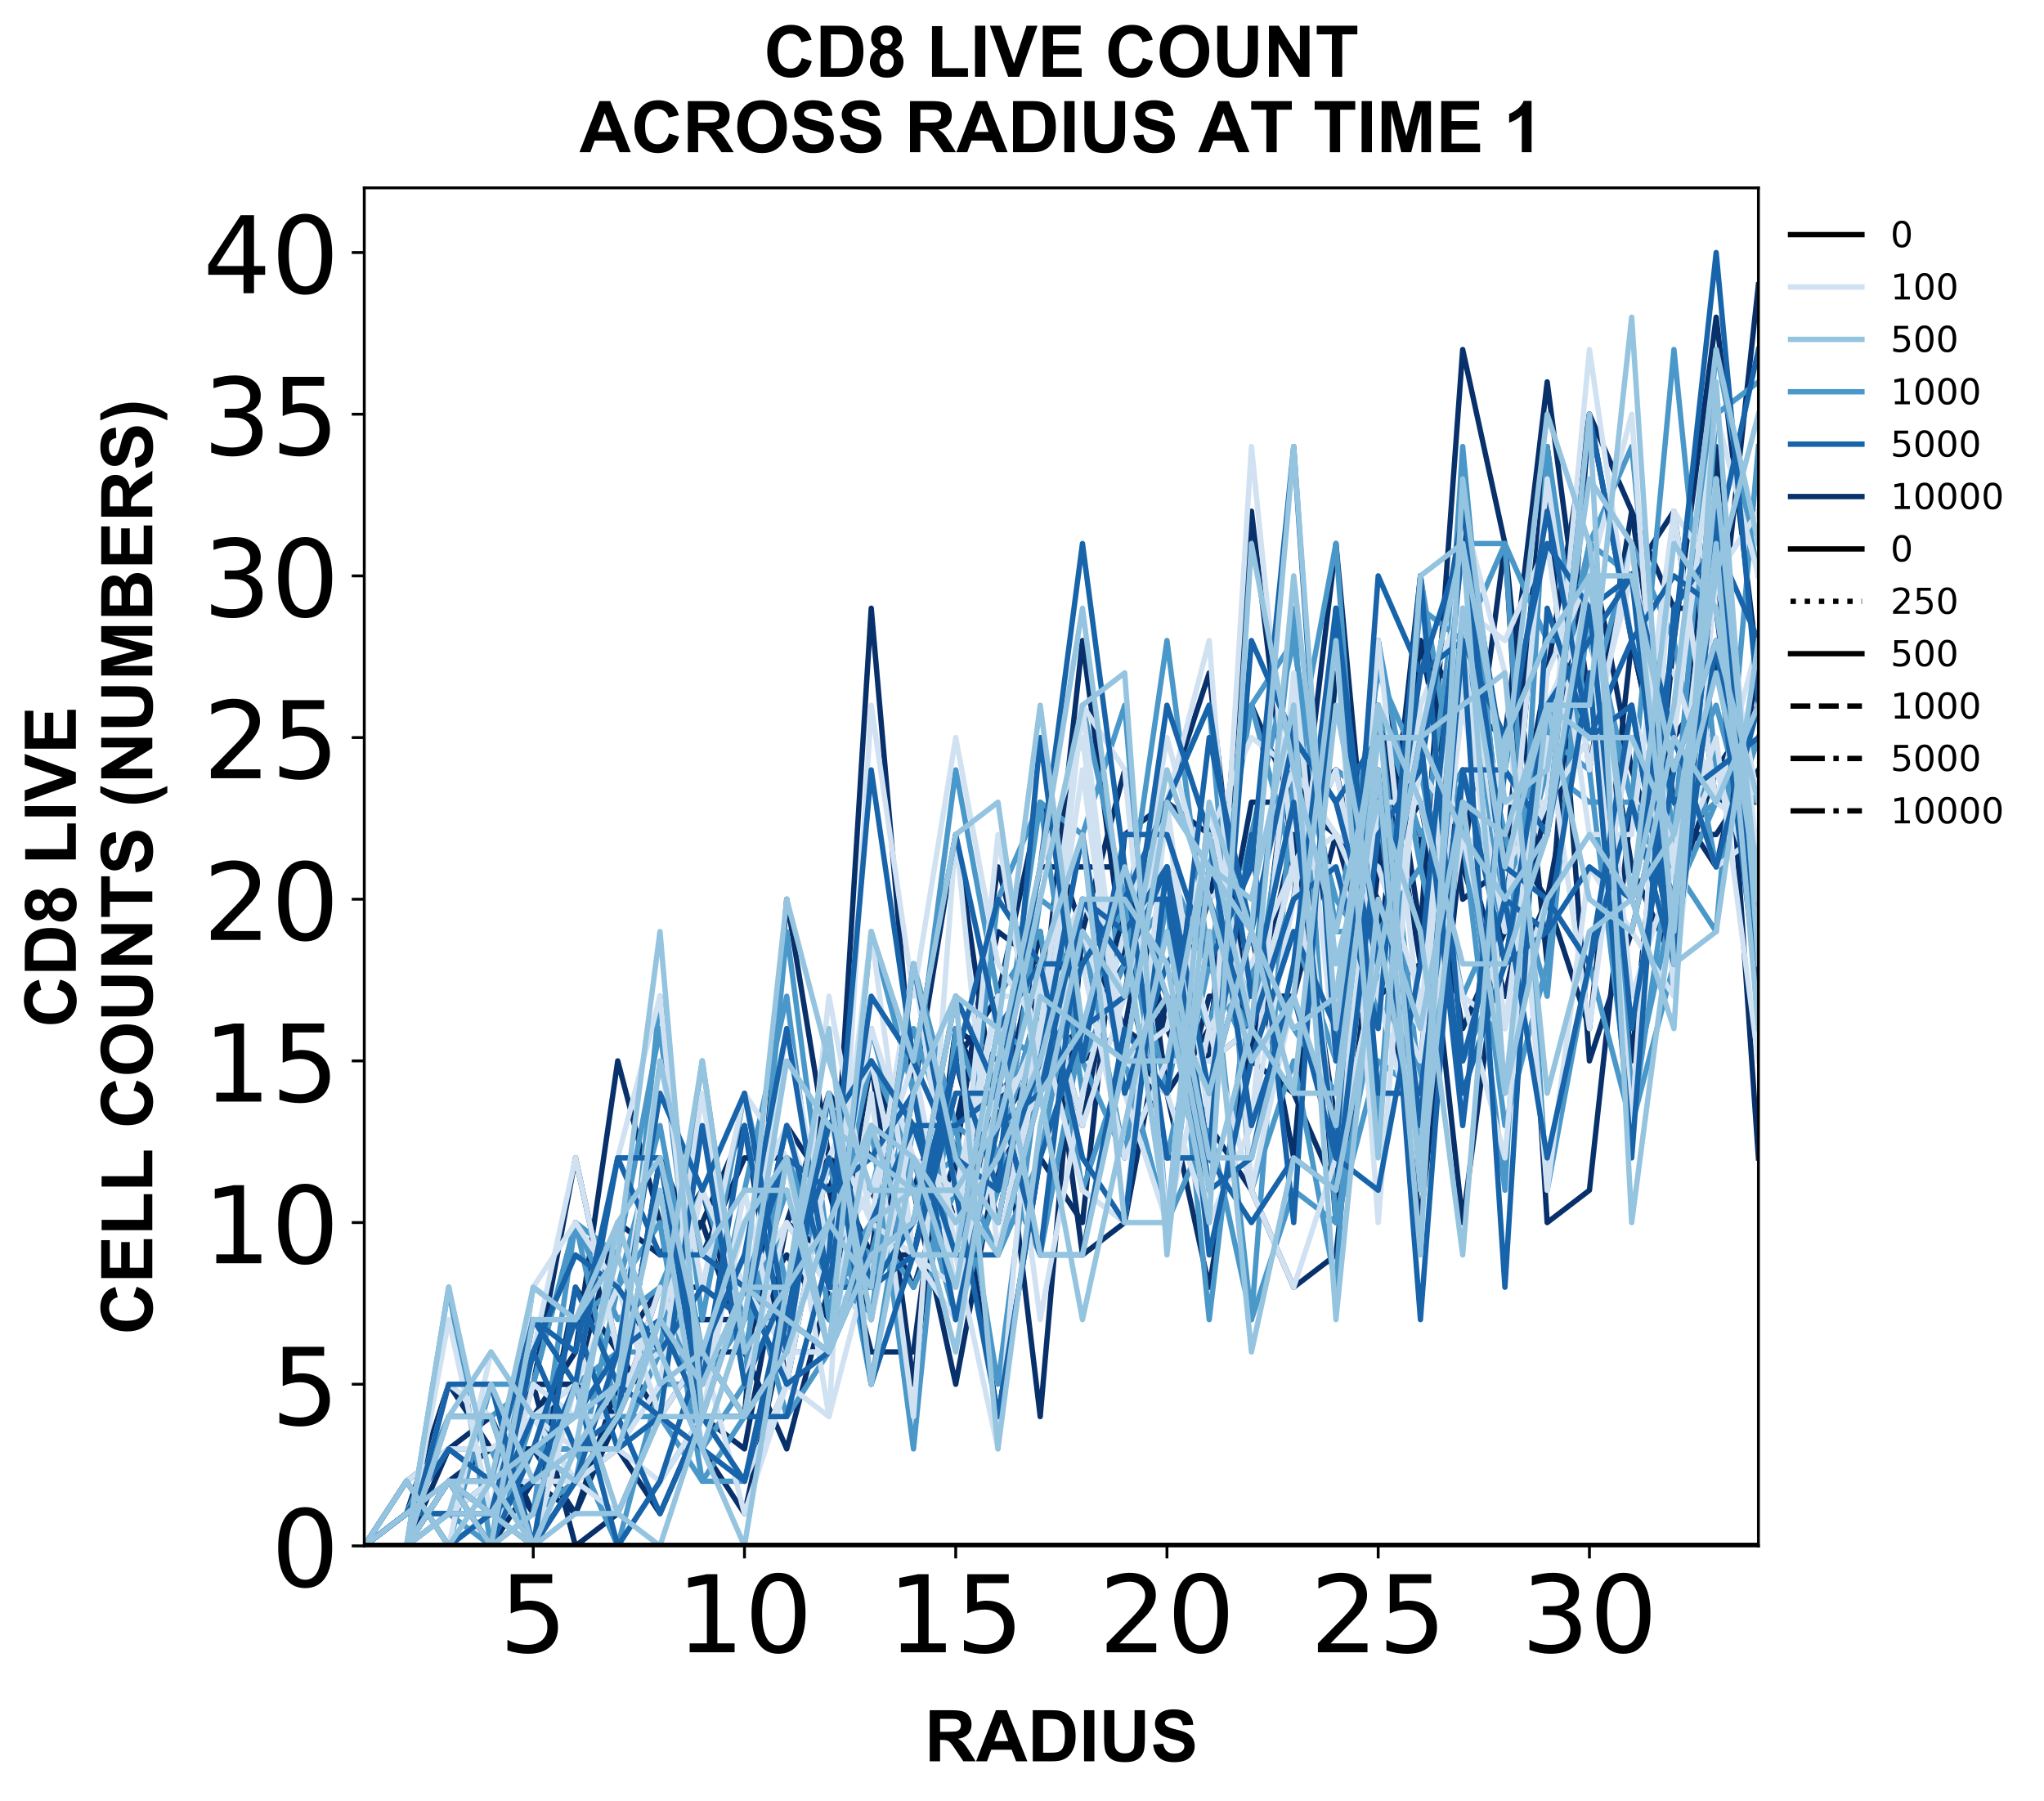 <?xml version="1.0" encoding="utf-8" standalone="no"?>
<!DOCTYPE svg PUBLIC "-//W3C//DTD SVG 1.1//EN"
  "http://www.w3.org/Graphics/SVG/1.1/DTD/svg11.dtd">
<!-- Created with matplotlib (https://matplotlib.org/) -->
<svg height="504.658pt" version="1.1" viewBox="0 0 572.668 504.658" width="572.668pt" xmlns="http://www.w3.org/2000/svg" xmlns:xlink="http://www.w3.org/1999/xlink">
 <defs>
  <style type="text/css">
*{stroke-linecap:butt;stroke-linejoin:round;}
  </style>
 </defs>
 <g id="figure_1">
  <g id="patch_1">
   <path d="M 0 504.658 
L 572.668 504.658 
L 572.668 -0 
L 0 -0 
z
" style="fill:#ffffff;"/>
  </g>
  <g id="axes_1">
   <g id="patch_2">
    <path d="M 102.056 433.161 
L 492.656 433.161 
L 492.656 52.641 
L 102.056 52.641 
z
" style="fill:#ffffff;"/>
   </g>
   <g id="matplotlib.axis_1">
    <g id="xtick_1">
     <g id="line2d_1">
      <defs>
       <path d="M 0 0 
L 0 3.5 
" id="m1df1726e9f" style="stroke:#000000;stroke-width:0.8;"/>
      </defs>
      <g>
       <use style="stroke:#000000;stroke-width:0.8;" x="149.401" xlink:href="#m1df1726e9f" y="433.161"/>
      </g>
     </g>
     <g id="text_1">
      <!-- 5 -->
      <defs>
       <path d="M 10.797 72.906 
L 49.516 72.906 
L 49.516 64.594 
L 19.828 64.594 
L 19.828 46.734 
Q 21.969 47.469 24.109 47.828 
Q 26.266 48.188 28.422 48.188 
Q 40.625 48.188 47.75 41.5 
Q 54.891 34.812 54.891 23.391 
Q 54.891 11.625 47.562 5.094 
Q 40.234 -1.422 26.906 -1.422 
Q 22.312 -1.422 17.547 -0.641 
Q 12.797 0.141 7.719 1.703 
L 7.719 11.625 
Q 12.109 9.234 16.797 8.062 
Q 21.484 6.891 26.703 6.891 
Q 35.156 6.891 40.078 11.328 
Q 45.016 15.766 45.016 23.391 
Q 45.016 31 40.078 35.438 
Q 35.156 39.891 26.703 39.891 
Q 22.75 39.891 18.812 39.016 
Q 14.891 38.141 10.797 36.281 
z
" id="DejaVuSans-53"/>
      </defs>
      <g transform="translate(139.857 462.957)scale(0.3 -0.3)">
       <use xlink:href="#DejaVuSans-53"/>
      </g>
     </g>
    </g>
    <g id="xtick_2">
     <g id="line2d_2">
      <g>
       <use style="stroke:#000000;stroke-width:0.8;" x="208.583" xlink:href="#m1df1726e9f" y="433.161"/>
      </g>
     </g>
     <g id="text_2">
      <!-- 10 -->
      <defs>
       <path d="M 12.406 8.297 
L 28.516 8.297 
L 28.516 63.922 
L 10.984 60.406 
L 10.984 69.391 
L 28.422 72.906 
L 38.281 72.906 
L 38.281 8.297 
L 54.391 8.297 
L 54.391 0 
L 12.406 0 
z
" id="DejaVuSans-49"/>
       <path d="M 31.781 66.406 
Q 24.172 66.406 20.328 58.906 
Q 16.5 51.422 16.5 36.375 
Q 16.5 21.391 20.328 13.891 
Q 24.172 6.391 31.781 6.391 
Q 39.453 6.391 43.281 13.891 
Q 47.125 21.391 47.125 36.375 
Q 47.125 51.422 43.281 58.906 
Q 39.453 66.406 31.781 66.406 
z
M 31.781 74.219 
Q 44.047 74.219 50.516 64.516 
Q 56.984 54.828 56.984 36.375 
Q 56.984 17.969 50.516 8.266 
Q 44.047 -1.422 31.781 -1.422 
Q 19.531 -1.422 13.062 8.266 
Q 6.594 17.969 6.594 36.375 
Q 6.594 54.828 13.062 64.516 
Q 19.531 74.219 31.781 74.219 
z
" id="DejaVuSans-48"/>
      </defs>
      <g transform="translate(189.495 462.957)scale(0.3 -0.3)">
       <use xlink:href="#DejaVuSans-49"/>
       <use x="63.623" xlink:href="#DejaVuSans-48"/>
      </g>
     </g>
    </g>
    <g id="xtick_3">
     <g id="line2d_3">
      <g>
       <use style="stroke:#000000;stroke-width:0.8;" x="267.765" xlink:href="#m1df1726e9f" y="433.161"/>
      </g>
     </g>
     <g id="text_3">
      <!-- 15 -->
      <g transform="translate(248.677 462.957)scale(0.3 -0.3)">
       <use xlink:href="#DejaVuSans-49"/>
       <use x="63.623" xlink:href="#DejaVuSans-53"/>
      </g>
     </g>
    </g>
    <g id="xtick_4">
     <g id="line2d_4">
      <g>
       <use style="stroke:#000000;stroke-width:0.8;" x="326.947" xlink:href="#m1df1726e9f" y="433.161"/>
      </g>
     </g>
     <g id="text_4">
      <!-- 20 -->
      <defs>
       <path d="M 19.188 8.297 
L 53.609 8.297 
L 53.609 0 
L 7.328 0 
L 7.328 8.297 
Q 12.938 14.109 22.625 23.891 
Q 32.328 33.688 34.812 36.531 
Q 39.547 41.844 41.422 45.531 
Q 43.312 49.219 43.312 52.781 
Q 43.312 58.594 39.234 62.25 
Q 35.156 65.922 28.609 65.922 
Q 23.969 65.922 18.812 64.312 
Q 13.672 62.703 7.812 59.422 
L 7.812 69.391 
Q 13.766 71.781 18.938 73 
Q 24.125 74.219 28.422 74.219 
Q 39.75 74.219 46.484 68.547 
Q 53.219 62.891 53.219 53.422 
Q 53.219 48.922 51.531 44.891 
Q 49.859 40.875 45.406 35.406 
Q 44.188 33.984 37.641 27.219 
Q 31.109 20.453 19.188 8.297 
z
" id="DejaVuSans-50"/>
      </defs>
      <g transform="translate(307.859 462.957)scale(0.3 -0.3)">
       <use xlink:href="#DejaVuSans-50"/>
       <use x="63.623" xlink:href="#DejaVuSans-48"/>
      </g>
     </g>
    </g>
    <g id="xtick_5">
     <g id="line2d_5">
      <g>
       <use style="stroke:#000000;stroke-width:0.8;" x="386.128" xlink:href="#m1df1726e9f" y="433.161"/>
      </g>
     </g>
     <g id="text_5">
      <!-- 25 -->
      <g transform="translate(367.041 462.957)scale(0.3 -0.3)">
       <use xlink:href="#DejaVuSans-50"/>
       <use x="63.623" xlink:href="#DejaVuSans-53"/>
      </g>
     </g>
    </g>
    <g id="xtick_6">
     <g id="line2d_6">
      <g>
       <use style="stroke:#000000;stroke-width:0.8;" x="445.31" xlink:href="#m1df1726e9f" y="433.161"/>
      </g>
     </g>
     <g id="text_6">
      <!-- 30 -->
      <defs>
       <path d="M 40.578 39.312 
Q 47.656 37.797 51.625 33 
Q 55.609 28.219 55.609 21.188 
Q 55.609 10.406 48.188 4.484 
Q 40.766 -1.422 27.094 -1.422 
Q 22.516 -1.422 17.656 -0.516 
Q 12.797 0.391 7.625 2.203 
L 7.625 11.719 
Q 11.719 9.328 16.594 8.109 
Q 21.484 6.891 26.812 6.891 
Q 36.078 6.891 40.938 10.547 
Q 45.797 14.203 45.797 21.188 
Q 45.797 27.641 41.281 31.266 
Q 36.766 34.906 28.719 34.906 
L 20.219 34.906 
L 20.219 43.016 
L 29.109 43.016 
Q 36.375 43.016 40.234 45.922 
Q 44.094 48.828 44.094 54.297 
Q 44.094 59.906 40.109 62.906 
Q 36.141 65.922 28.719 65.922 
Q 24.656 65.922 20.016 65.031 
Q 15.375 64.156 9.812 62.312 
L 9.812 71.094 
Q 15.438 72.656 20.344 73.438 
Q 25.25 74.219 29.594 74.219 
Q 40.828 74.219 47.359 69.109 
Q 53.906 64.016 53.906 55.328 
Q 53.906 49.266 50.438 45.094 
Q 46.969 40.922 40.578 39.312 
z
" id="DejaVuSans-51"/>
      </defs>
      <g transform="translate(426.223 462.957)scale(0.3 -0.3)">
       <use xlink:href="#DejaVuSans-51"/>
       <use x="63.623" xlink:href="#DejaVuSans-48"/>
      </g>
     </g>
    </g>
    <g id="text_7">
     <!-- RADIUS -->
     <defs>
      <path d="M 7.328 0 
L 7.328 71.578 
L 37.75 71.578 
Q 49.219 71.578 54.422 69.641 
Q 59.625 67.719 62.75 62.781 
Q 65.875 57.859 65.875 51.516 
Q 65.875 43.453 61.125 38.203 
Q 56.391 32.953 46.969 31.594 
Q 51.656 28.859 54.703 25.578 
Q 57.766 22.312 62.938 13.969 
L 71.688 0 
L 54.391 0 
L 43.953 15.578 
Q 38.375 23.922 36.328 26.094 
Q 34.281 28.266 31.984 29.078 
Q 29.688 29.891 24.703 29.891 
L 21.781 29.891 
L 21.781 0 
z
M 21.781 41.312 
L 32.469 41.312 
Q 42.875 41.312 45.453 42.188 
Q 48.047 43.062 49.516 45.203 
Q 50.984 47.359 50.984 50.594 
Q 50.984 54.203 49.047 56.422 
Q 47.125 58.641 43.609 59.234 
Q 41.844 59.469 33.062 59.469 
L 21.781 59.469 
z
" id="Arial-BoldMT-82"/>
      <path d="M 71.828 0 
L 56.109 0 
L 49.859 16.266 
L 21.234 16.266 
L 15.328 0 
L 0 0 
L 27.875 71.578 
L 43.172 71.578 
z
M 45.219 28.328 
L 35.359 54.891 
L 25.688 28.328 
z
" id="Arial-BoldMT-65"/>
      <path d="M 7.234 71.578 
L 33.641 71.578 
Q 42.578 71.578 47.266 70.219 
Q 53.562 68.359 58.047 63.625 
Q 62.547 58.891 64.891 52.031 
Q 67.234 45.172 67.234 35.109 
Q 67.234 26.266 65.047 19.875 
Q 62.359 12.062 57.375 7.234 
Q 53.609 3.562 47.219 1.516 
Q 42.438 0 34.422 0 
L 7.234 0 
z
M 21.688 59.469 
L 21.688 12.062 
L 32.469 12.062 
Q 38.531 12.062 41.219 12.75 
Q 44.734 13.625 47.047 15.719 
Q 49.359 17.828 50.828 22.625 
Q 52.297 27.438 52.297 35.75 
Q 52.297 44.047 50.828 48.484 
Q 49.359 52.938 46.719 55.422 
Q 44.094 57.906 40.047 58.797 
Q 37.016 59.469 28.172 59.469 
z
" id="Arial-BoldMT-68"/>
      <path d="M 6.844 0 
L 6.844 71.578 
L 21.297 71.578 
L 21.297 0 
z
" id="Arial-BoldMT-73"/>
      <path d="M 7.172 71.578 
L 21.625 71.578 
L 21.625 32.812 
Q 21.625 23.578 22.172 20.844 
Q 23.094 16.453 26.578 13.797 
Q 30.078 11.141 36.141 11.141 
Q 42.281 11.141 45.406 13.641 
Q 48.531 16.156 49.172 19.812 
Q 49.812 23.484 49.812 31.984 
L 49.812 71.578 
L 64.266 71.578 
L 64.266 33.984 
Q 64.266 21.094 63.094 15.766 
Q 61.922 10.453 58.766 6.781 
Q 55.609 3.125 50.328 0.953 
Q 45.062 -1.219 36.578 -1.219 
Q 26.312 -1.219 21.016 1.141 
Q 15.719 3.516 12.641 7.297 
Q 9.578 11.078 8.594 15.234 
Q 7.172 21.391 7.172 33.406 
z
" id="Arial-BoldMT-85"/>
      <path d="M 3.609 23.297 
L 17.672 24.656 
Q 18.953 17.578 22.828 14.25 
Q 26.703 10.938 33.297 10.938 
Q 40.281 10.938 43.812 13.891 
Q 47.359 16.844 47.359 20.797 
Q 47.359 23.344 45.875 25.125 
Q 44.391 26.906 40.672 28.219 
Q 38.141 29.109 29.109 31.344 
Q 17.484 34.234 12.797 38.422 
Q 6.203 44.344 6.203 52.828 
Q 6.203 58.297 9.297 63.062 
Q 12.406 67.828 18.234 70.312 
Q 24.078 72.797 32.328 72.797 
Q 45.797 72.797 52.609 66.891 
Q 59.422 60.984 59.766 51.125 
L 45.312 50.484 
Q 44.391 56 41.328 58.422 
Q 38.281 60.844 32.172 60.844 
Q 25.875 60.844 22.312 58.25 
Q 20.016 56.594 20.016 53.812 
Q 20.016 51.266 22.172 49.469 
Q 24.906 47.172 35.453 44.672 
Q 46 42.188 51.047 39.516 
Q 56.109 36.859 58.953 32.25 
Q 61.812 27.641 61.812 20.844 
Q 61.812 14.703 58.391 9.328 
Q 54.984 3.953 48.734 1.344 
Q 42.484 -1.266 33.156 -1.266 
Q 19.578 -1.266 12.297 5 
Q 5.031 11.281 3.609 23.297 
z
" id="Arial-BoldMT-83"/>
     </defs>
     <g transform="translate(259.02 493.511)scale(0.2 -0.2)">
      <use xlink:href="#Arial-BoldMT-82"/>
      <use x="72.217" xlink:href="#Arial-BoldMT-65"/>
      <use x="144.434" xlink:href="#Arial-BoldMT-68"/>
      <use x="216.65" xlink:href="#Arial-BoldMT-73"/>
      <use x="244.434" xlink:href="#Arial-BoldMT-85"/>
      <use x="316.65" xlink:href="#Arial-BoldMT-83"/>
     </g>
    </g>
   </g>
   <g id="matplotlib.axis_2">
    <g id="ytick_1">
     <g id="line2d_7">
      <defs>
       <path d="M 0 0 
L -3.5 0 
" id="mf8f5ca931e" style="stroke:#000000;stroke-width:0.8;"/>
      </defs>
      <g>
       <use style="stroke:#000000;stroke-width:0.8;" x="102.056" xlink:href="#mf8f5ca931e" y="433.161"/>
      </g>
     </g>
     <g id="text_8">
      <!-- 0 -->
      <g transform="translate(75.968 444.559)scale(0.3 -0.3)">
       <use xlink:href="#DejaVuSans-48"/>
      </g>
     </g>
    </g>
    <g id="ytick_2">
     <g id="line2d_8">
      <g>
       <use style="stroke:#000000;stroke-width:0.8;" x="102.056" xlink:href="#mf8f5ca931e" y="387.861"/>
      </g>
     </g>
     <g id="text_9">
      <!-- 5 -->
      <g transform="translate(75.968 399.259)scale(0.3 -0.3)">
       <use xlink:href="#DejaVuSans-53"/>
      </g>
     </g>
    </g>
    <g id="ytick_3">
     <g id="line2d_9">
      <g>
       <use style="stroke:#000000;stroke-width:0.8;" x="102.056" xlink:href="#mf8f5ca931e" y="342.561"/>
      </g>
     </g>
     <g id="text_10">
      <!-- 10 -->
      <g transform="translate(56.881 353.959)scale(0.3 -0.3)">
       <use xlink:href="#DejaVuSans-49"/>
       <use x="63.623" xlink:href="#DejaVuSans-48"/>
      </g>
     </g>
    </g>
    <g id="ytick_4">
     <g id="line2d_10">
      <g>
       <use style="stroke:#000000;stroke-width:0.8;" x="102.056" xlink:href="#mf8f5ca931e" y="297.261"/>
      </g>
     </g>
     <g id="text_11">
      <!-- 15 -->
      <g transform="translate(56.881 308.659)scale(0.3 -0.3)">
       <use xlink:href="#DejaVuSans-49"/>
       <use x="63.623" xlink:href="#DejaVuSans-53"/>
      </g>
     </g>
    </g>
    <g id="ytick_5">
     <g id="line2d_11">
      <g>
       <use style="stroke:#000000;stroke-width:0.8;" x="102.056" xlink:href="#mf8f5ca931e" y="251.961"/>
      </g>
     </g>
     <g id="text_12">
      <!-- 20 -->
      <g transform="translate(56.881 263.359)scale(0.3 -0.3)">
       <use xlink:href="#DejaVuSans-50"/>
       <use x="63.623" xlink:href="#DejaVuSans-48"/>
      </g>
     </g>
    </g>
    <g id="ytick_6">
     <g id="line2d_12">
      <g>
       <use style="stroke:#000000;stroke-width:0.8;" x="102.056" xlink:href="#mf8f5ca931e" y="206.661"/>
      </g>
     </g>
     <g id="text_13">
      <!-- 25 -->
      <g transform="translate(56.881 218.059)scale(0.3 -0.3)">
       <use xlink:href="#DejaVuSans-50"/>
       <use x="63.623" xlink:href="#DejaVuSans-53"/>
      </g>
     </g>
    </g>
    <g id="ytick_7">
     <g id="line2d_13">
      <g>
       <use style="stroke:#000000;stroke-width:0.8;" x="102.056" xlink:href="#mf8f5ca931e" y="161.361"/>
      </g>
     </g>
     <g id="text_14">
      <!-- 30 -->
      <g transform="translate(56.881 172.759)scale(0.3 -0.3)">
       <use xlink:href="#DejaVuSans-51"/>
       <use x="63.623" xlink:href="#DejaVuSans-48"/>
      </g>
     </g>
    </g>
    <g id="ytick_8">
     <g id="line2d_14">
      <g>
       <use style="stroke:#000000;stroke-width:0.8;" x="102.056" xlink:href="#mf8f5ca931e" y="116.061"/>
      </g>
     </g>
     <g id="text_15">
      <!-- 35 -->
      <g transform="translate(56.881 127.459)scale(0.3 -0.3)">
       <use xlink:href="#DejaVuSans-51"/>
       <use x="63.623" xlink:href="#DejaVuSans-53"/>
      </g>
     </g>
    </g>
    <g id="ytick_9">
     <g id="line2d_15">
      <g>
       <use style="stroke:#000000;stroke-width:0.8;" x="102.056" xlink:href="#mf8f5ca931e" y="70.761"/>
      </g>
     </g>
     <g id="text_16">
      <!-- 40 -->
      <defs>
       <path d="M 37.797 64.312 
L 12.891 25.391 
L 37.797 25.391 
z
M 35.203 72.906 
L 47.609 72.906 
L 47.609 25.391 
L 58.016 25.391 
L 58.016 17.188 
L 47.609 17.188 
L 47.609 0 
L 37.797 0 
L 37.797 17.188 
L 4.891 17.188 
L 4.891 26.703 
z
" id="DejaVuSans-52"/>
      </defs>
      <g transform="translate(56.881 82.159)scale(0.3 -0.3)">
       <use xlink:href="#DejaVuSans-52"/>
       <use x="63.623" xlink:href="#DejaVuSans-48"/>
      </g>
     </g>
    </g>
    <g id="text_17">
     <!-- CD8 LIVE -->
     <defs>
      <path d="M 53.078 26.312 
L 67.094 21.875 
Q 63.875 10.156 56.375 4.469 
Q 48.875 -1.219 37.359 -1.219 
Q 23.094 -1.219 13.906 8.516 
Q 4.734 18.266 4.734 35.156 
Q 4.734 53.031 13.953 62.906 
Q 23.188 72.797 38.234 72.797 
Q 51.375 72.797 59.578 65.047 
Q 64.453 60.453 66.891 51.859 
L 52.594 48.438 
Q 51.312 54 47.281 57.219 
Q 43.266 60.453 37.5 60.453 
Q 29.547 60.453 24.578 54.734 
Q 19.625 49.031 19.625 36.234 
Q 19.625 22.656 24.5 16.891 
Q 29.391 11.141 37.203 11.141 
Q 42.969 11.141 47.109 14.797 
Q 51.266 18.453 53.078 26.312 
z
" id="Arial-BoldMT-67"/>
      <path d="M 16.016 38.625 
Q 10.688 40.875 8.266 44.797 
Q 5.859 48.734 5.859 53.422 
Q 5.859 61.422 11.453 66.641 
Q 17.047 71.875 27.344 71.875 
Q 37.547 71.875 43.188 66.641 
Q 48.828 61.422 48.828 53.422 
Q 48.828 48.438 46.234 44.547 
Q 43.656 40.672 38.969 38.625 
Q 44.922 36.234 48.016 31.641 
Q 51.125 27.047 51.125 21.047 
Q 51.125 11.141 44.797 4.938 
Q 38.484 -1.266 27.984 -1.266 
Q 18.219 -1.266 11.719 3.859 
Q 4.047 9.906 4.047 20.453 
Q 4.047 26.266 6.922 31.125 
Q 9.812 35.984 16.016 38.625 
z
M 18.844 52.438 
Q 18.844 48.344 21.156 46.047 
Q 23.484 43.75 27.344 43.75 
Q 31.25 43.75 33.594 46.062 
Q 35.938 48.391 35.938 52.484 
Q 35.938 56.344 33.609 58.656 
Q 31.297 60.984 27.484 60.984 
Q 23.531 60.984 21.188 58.641 
Q 18.844 56.297 18.844 52.438 
z
M 17.578 21.781 
Q 17.578 16.109 20.484 12.938 
Q 23.391 9.766 27.734 9.766 
Q 31.984 9.766 34.766 12.812 
Q 37.547 15.875 37.547 21.625 
Q 37.547 26.656 34.719 29.703 
Q 31.891 32.766 27.547 32.766 
Q 22.516 32.766 20.047 29.297 
Q 17.578 25.828 17.578 21.781 
z
" id="Arial-BoldMT-56"/>
      <path id="Arial-BoldMT-32"/>
      <path d="M 7.672 0 
L 7.672 71 
L 22.125 71 
L 22.125 12.062 
L 58.062 12.062 
L 58.062 0 
z
" id="Arial-BoldMT-76"/>
      <path d="M 25.531 0 
L -0.047 71.578 
L 15.625 71.578 
L 33.734 18.609 
L 51.266 71.578 
L 66.609 71.578 
L 40.969 0 
z
" id="Arial-BoldMT-86"/>
      <path d="M 7.281 0 
L 7.281 71.578 
L 60.359 71.578 
L 60.359 59.469 
L 21.734 59.469 
L 21.734 43.609 
L 57.672 43.609 
L 57.672 31.547 
L 21.734 31.547 
L 21.734 12.062 
L 61.719 12.062 
L 61.719 0 
z
" id="Arial-BoldMT-69"/>
     </defs>
     <g transform="translate(21.253 287.911)rotate(-90)scale(0.2 -0.2)">
      <use xlink:href="#Arial-BoldMT-67"/>
      <use x="72.217" xlink:href="#Arial-BoldMT-68"/>
      <use x="144.434" xlink:href="#Arial-BoldMT-56"/>
      <use x="200.049" xlink:href="#Arial-BoldMT-32"/>
      <use x="227.832" xlink:href="#Arial-BoldMT-76"/>
      <use x="288.916" xlink:href="#Arial-BoldMT-73"/>
      <use x="316.699" xlink:href="#Arial-BoldMT-86"/>
      <use x="383.398" xlink:href="#Arial-BoldMT-69"/>
     </g>
     <!-- CELL COUNTS (NUMBERS) -->
     <defs>
      <path d="M 4.344 35.359 
Q 4.344 46.297 7.625 53.719 
Q 10.062 59.188 14.281 63.531 
Q 18.5 67.875 23.531 69.969 
Q 30.219 72.797 38.969 72.797 
Q 54.781 72.797 64.281 62.984 
Q 73.781 53.172 73.781 35.688 
Q 73.781 18.359 64.359 8.562 
Q 54.938 -1.219 39.156 -1.219 
Q 23.188 -1.219 13.766 8.516 
Q 4.344 18.266 4.344 35.359 
z
M 19.234 35.844 
Q 19.234 23.688 24.844 17.406 
Q 30.469 11.141 39.109 11.141 
Q 47.75 11.141 53.297 17.359 
Q 58.844 23.578 58.844 36.031 
Q 58.844 48.344 53.438 54.391 
Q 48.047 60.453 39.109 60.453 
Q 30.172 60.453 24.703 54.312 
Q 19.234 48.188 19.234 35.844 
z
" id="Arial-BoldMT-79"/>
      <path d="M 7.422 0 
L 7.422 71.578 
L 21.484 71.578 
L 50.781 23.781 
L 50.781 71.578 
L 64.203 71.578 
L 64.203 0 
L 49.703 0 
L 20.844 46.688 
L 20.844 0 
z
" id="Arial-BoldMT-78"/>
      <path d="M 23.391 0 
L 23.391 59.469 
L 2.156 59.469 
L 2.156 71.578 
L 59.031 71.578 
L 59.031 59.469 
L 37.844 59.469 
L 37.844 0 
z
" id="Arial-BoldMT-84"/>
      <path d="M 29.938 -21.047 
L 20.516 -21.047 
Q 13.031 -9.766 9.125 2.391 
Q 5.219 14.547 5.219 25.922 
Q 5.219 40.047 10.062 52.641 
Q 14.266 63.578 20.703 72.797 
L 30.078 72.797 
Q 23.391 58.016 20.875 47.625 
Q 18.359 37.25 18.359 25.641 
Q 18.359 17.625 19.844 9.219 
Q 21.344 0.828 23.922 -6.734 
Q 25.641 -11.719 29.938 -21.047 
z
" id="Arial-BoldMT-40"/>
      <path d="M 7.078 0 
L 7.078 71.578 
L 28.719 71.578 
L 41.703 22.75 
L 54.547 71.578 
L 76.219 71.578 
L 76.219 0 
L 62.797 0 
L 62.797 56.344 
L 48.578 0 
L 34.672 0 
L 20.516 56.344 
L 20.516 0 
z
" id="Arial-BoldMT-77"/>
      <path d="M 7.328 71.578 
L 35.938 71.578 
Q 44.438 71.578 48.609 70.875 
Q 52.781 70.172 56.078 67.922 
Q 59.375 65.672 61.562 61.938 
Q 63.766 58.203 63.766 53.562 
Q 63.766 48.531 61.047 44.328 
Q 58.344 40.141 53.719 38.031 
Q 60.25 36.141 63.766 31.547 
Q 67.281 26.953 67.281 20.75 
Q 67.281 15.875 65.016 11.25 
Q 62.75 6.641 58.812 3.875 
Q 54.891 1.125 49.125 0.484 
Q 45.516 0.094 31.688 0 
L 7.328 0 
z
M 21.781 59.672 
L 21.781 43.109 
L 31.25 43.109 
Q 39.703 43.109 41.75 43.359 
Q 45.453 43.797 47.578 45.922 
Q 49.703 48.047 49.703 51.516 
Q 49.703 54.828 47.875 56.906 
Q 46.047 58.984 42.438 59.422 
Q 40.281 59.672 30.078 59.672 
z
M 21.781 31.203 
L 21.781 12.062 
L 35.156 12.062 
Q 42.969 12.062 45.062 12.5 
Q 48.297 13.094 50.312 15.359 
Q 52.344 17.625 52.344 21.438 
Q 52.344 24.656 50.781 26.906 
Q 49.219 29.156 46.266 30.172 
Q 43.312 31.203 33.453 31.203 
z
" id="Arial-BoldMT-66"/>
      <path d="M 3.375 -21.047 
Q 7.422 -12.359 9.078 -7.719 
Q 10.75 -3.078 12.156 2.969 
Q 13.578 9.031 14.25 14.469 
Q 14.938 19.922 14.938 25.641 
Q 14.938 37.25 12.453 47.625 
Q 9.969 58.016 3.266 72.797 
L 12.594 72.797 
Q 19.969 62.312 24.047 50.531 
Q 28.125 38.766 28.125 26.656 
Q 28.125 16.453 24.906 4.781 
Q 21.234 -8.297 12.844 -21.047 
z
" id="Arial-BoldMT-41"/>
     </defs>
     <g transform="translate(42.671 374.003)rotate(-90)scale(0.2 -0.2)">
      <use xlink:href="#Arial-BoldMT-67"/>
      <use x="72.217" xlink:href="#Arial-BoldMT-69"/>
      <use x="138.916" xlink:href="#Arial-BoldMT-76"/>
      <use x="200" xlink:href="#Arial-BoldMT-76"/>
      <use x="261.068" xlink:href="#Arial-BoldMT-32"/>
      <use x="288.852" xlink:href="#Arial-BoldMT-67"/>
      <use x="361.068" xlink:href="#Arial-BoldMT-79"/>
      <use x="438.852" xlink:href="#Arial-BoldMT-85"/>
      <use x="511.068" xlink:href="#Arial-BoldMT-78"/>
      <use x="583.285" xlink:href="#Arial-BoldMT-84"/>
      <use x="644.369" xlink:href="#Arial-BoldMT-83"/>
      <use x="711.068" xlink:href="#Arial-BoldMT-32"/>
      <use x="738.852" xlink:href="#Arial-BoldMT-40"/>
      <use x="772.152" xlink:href="#Arial-BoldMT-78"/>
      <use x="844.369" xlink:href="#Arial-BoldMT-85"/>
      <use x="916.586" xlink:href="#Arial-BoldMT-77"/>
      <use x="999.887" xlink:href="#Arial-BoldMT-66"/>
      <use x="1072.104" xlink:href="#Arial-BoldMT-69"/>
      <use x="1138.803" xlink:href="#Arial-BoldMT-82"/>
      <use x="1211.02" xlink:href="#Arial-BoldMT-83"/>
      <use x="1277.719" xlink:href="#Arial-BoldMT-41"/>
     </g>
    </g>
   </g>
   <g id="line2d_16">
    <path clip-path="url(#pcbb4a2f6a6)" d="M 102.056 433.161 
L 113.892 424.101 
L 125.728 424.101 
L 137.565 415.041 
L 149.401 387.861 
L 161.237 387.861 
L 173.074 342.561 
L 184.91 351.621 
L 196.747 333.501 
L 208.583 378.801 
L 220.419 342.561 
L 232.256 351.621 
L 244.092 351.621 
L 255.928 351.621 
L 267.765 297.261 
L 279.601 279.141 
L 291.437 224.781 
L 303.274 261.021 
L 315.11 288.201 
L 326.947 224.781 
L 338.783 233.841 
L 350.619 297.261 
L 362.456 197.601 
L 374.292 342.561 
L 386.128 197.601 
L 397.965 270.081 
L 409.801 224.781 
L 421.637 233.841 
L 433.474 251.961 
L 445.31 288.201 
L 457.147 179.481 
L 468.983 233.841 
L 480.819 233.841 
L 492.656 215.721 
" style="fill:none;stroke:#08306b;stroke-linecap:square;stroke-width:1.5;"/>
   </g>
   <g id="line2d_17">
    <path clip-path="url(#pcbb4a2f6a6)" d="M 102.056 433.161 
L 113.892 433.161 
L 125.728 415.041 
L 137.565 405.981 
L 149.401 405.981 
L 161.237 424.101 
L 173.074 387.861 
L 184.91 378.801 
L 196.747 378.801 
L 208.583 378.801 
L 220.419 405.981 
L 232.256 360.681 
L 244.092 170.421 
L 255.928 306.321 
L 267.765 233.841 
L 279.601 315.381 
L 291.437 261.021 
L 303.274 351.621 
L 315.11 342.561 
L 326.947 279.141 
L 338.783 297.261 
L 350.619 288.201 
L 362.456 251.961 
L 374.292 152.301 
L 386.128 279.141 
L 397.965 179.481 
L 409.801 242.901 
L 421.637 279.141 
L 433.474 224.781 
L 445.31 152.301 
L 457.147 215.721 
L 468.983 251.961 
L 480.819 215.721 
L 492.656 197.601 
" style="fill:none;stroke:#08306b;stroke-linecap:square;stroke-width:1.5;"/>
   </g>
   <g id="line2d_18">
    <path clip-path="url(#pcbb4a2f6a6)" d="M 102.056 433.161 
L 113.892 433.161 
L 125.728 415.041 
L 137.565 415.041 
L 149.401 405.981 
L 161.237 415.041 
L 173.074 396.921 
L 184.91 360.681 
L 196.747 342.561 
L 208.583 378.801 
L 220.419 342.561 
L 232.256 306.321 
L 244.092 324.441 
L 255.928 333.501 
L 267.765 387.861 
L 279.601 324.441 
L 291.437 279.141 
L 303.274 261.021 
L 315.11 215.721 
L 326.947 306.321 
L 338.783 360.681 
L 350.619 288.201 
L 362.456 233.841 
L 374.292 315.381 
L 386.128 233.841 
L 397.965 306.321 
L 409.801 143.241 
L 421.637 242.901 
L 433.474 125.121 
L 445.31 215.721 
L 457.147 143.241 
L 468.983 170.421 
L 480.819 170.421 
L 492.656 270.081 
" style="fill:none;stroke:#08306b;stroke-linecap:square;stroke-width:1.5;"/>
   </g>
   <g id="line2d_19">
    <path clip-path="url(#pcbb4a2f6a6)" d="M 102.056 433.161 
L 113.892 433.161 
L 125.728 415.041 
L 137.565 424.101 
L 149.401 387.861 
L 161.237 324.441 
L 173.074 378.801 
L 184.91 360.681 
L 196.747 360.681 
L 208.583 369.741 
L 220.419 351.621 
L 232.256 369.741 
L 244.092 297.261 
L 255.928 387.861 
L 267.765 288.201 
L 279.601 315.381 
L 291.437 297.261 
L 303.274 288.201 
L 315.11 270.081 
L 326.947 324.441 
L 338.783 279.141 
L 350.619 279.141 
L 362.456 279.141 
L 374.292 233.841 
L 386.128 279.141 
L 397.965 270.081 
L 409.801 242.901 
L 421.637 152.301 
L 433.474 270.081 
L 445.31 116.061 
L 457.147 143.241 
L 468.983 224.781 
L 480.819 242.901 
L 492.656 188.541 
" style="fill:none;stroke:#08306b;stroke-linecap:square;stroke-width:1.5;"/>
   </g>
   <g id="line2d_20">
    <path clip-path="url(#pcbb4a2f6a6)" d="M 102.056 433.161 
L 113.892 424.101 
L 125.728 387.861 
L 137.565 405.981 
L 149.401 424.101 
L 161.237 360.681 
L 173.074 378.801 
L 184.91 396.921 
L 196.747 405.981 
L 208.583 424.101 
L 220.419 369.741 
L 232.256 315.381 
L 244.092 333.501 
L 255.928 360.681 
L 267.765 324.441 
L 279.601 242.901 
L 291.437 288.201 
L 303.274 179.481 
L 315.11 270.081 
L 326.947 288.201 
L 338.783 315.381 
L 350.619 333.501 
L 362.456 360.681 
L 374.292 351.621 
L 386.128 242.901 
L 397.965 179.481 
L 409.801 197.601 
L 421.637 206.661 
L 433.474 107.001 
L 445.31 197.601 
L 457.147 161.361 
L 468.983 143.241 
L 480.819 224.781 
L 492.656 224.781 
" style="fill:none;stroke:#08306b;stroke-linecap:square;stroke-width:1.5;"/>
   </g>
   <g id="line2d_21">
    <path clip-path="url(#pcbb4a2f6a6)" d="M 102.056 433.161 
L 113.892 433.161 
L 125.728 405.981 
L 137.565 396.921 
L 149.401 424.101 
L 161.237 415.041 
L 173.074 405.981 
L 184.91 424.101 
L 196.747 396.921 
L 208.583 405.981 
L 220.419 342.561 
L 232.256 324.441 
L 244.092 369.741 
L 255.928 306.321 
L 267.765 342.561 
L 279.601 306.321 
L 291.437 242.901 
L 303.274 242.901 
L 315.11 242.901 
L 326.947 288.201 
L 338.783 251.961 
L 350.619 197.601 
L 362.456 224.781 
L 374.292 233.841 
L 386.128 251.961 
L 397.965 342.561 
L 409.801 233.841 
L 421.637 279.141 
L 433.474 251.961 
L 445.31 188.541 
L 457.147 297.261 
L 468.983 179.481 
L 480.819 88.881 
L 492.656 188.541 
" style="fill:none;stroke:#08306b;stroke-linecap:square;stroke-width:1.5;"/>
   </g>
   <g id="line2d_22">
    <path clip-path="url(#pcbb4a2f6a6)" d="M 102.056 433.161 
L 113.892 433.161 
L 125.728 433.161 
L 137.565 424.101 
L 149.401 387.861 
L 161.237 387.861 
L 173.074 396.921 
L 184.91 369.741 
L 196.747 369.741 
L 208.583 369.741 
L 220.419 315.381 
L 232.256 333.501 
L 244.092 297.261 
L 255.928 333.501 
L 267.765 297.261 
L 279.601 342.561 
L 291.437 279.141 
L 303.274 297.261 
L 315.11 288.201 
L 326.947 297.261 
L 338.783 297.261 
L 350.619 143.241 
L 362.456 242.901 
L 374.292 215.721 
L 386.128 270.081 
L 397.965 161.361 
L 409.801 251.961 
L 421.637 242.901 
L 433.474 215.721 
L 445.31 170.421 
L 457.147 242.901 
L 468.983 270.081 
L 480.819 152.301 
L 492.656 324.441 
" style="fill:none;stroke:#08306b;stroke-linecap:square;stroke-width:1.5;"/>
   </g>
   <g id="line2d_23">
    <path clip-path="url(#pcbb4a2f6a6)" d="M 102.056 433.161 
L 113.892 415.041 
L 125.728 405.981 
L 137.565 415.041 
L 149.401 396.921 
L 161.237 378.801 
L 173.074 297.261 
L 184.91 342.561 
L 196.747 342.561 
L 208.583 315.381 
L 220.419 387.861 
L 232.256 324.441 
L 244.092 351.621 
L 255.928 270.081 
L 267.765 324.441 
L 279.601 396.921 
L 291.437 324.441 
L 303.274 342.561 
L 315.11 233.841 
L 326.947 224.781 
L 338.783 188.541 
L 350.619 297.261 
L 362.456 306.321 
L 374.292 333.501 
L 386.128 179.481 
L 397.965 261.021 
L 409.801 97.941 
L 421.637 152.301 
L 433.474 342.561 
L 445.31 333.501 
L 457.147 224.781 
L 468.983 233.841 
L 480.819 143.241 
L 492.656 251.961 
" style="fill:none;stroke:#08306b;stroke-linecap:square;stroke-width:1.5;"/>
   </g>
   <g id="line2d_24">
    <path clip-path="url(#pcbb4a2f6a6)" d="M 102.056 433.161 
L 113.892 415.041 
L 125.728 433.161 
L 137.565 424.101 
L 149.401 387.861 
L 161.237 433.161 
L 173.074 424.101 
L 184.91 396.921 
L 196.747 378.801 
L 208.583 396.921 
L 220.419 251.961 
L 232.256 324.441 
L 244.092 333.501 
L 255.928 342.561 
L 267.765 315.381 
L 279.601 261.021 
L 291.437 270.081 
L 303.274 315.381 
L 315.11 251.961 
L 326.947 279.141 
L 338.783 306.321 
L 350.619 261.021 
L 362.456 324.441 
L 374.292 188.541 
L 386.128 242.901 
L 397.965 224.781 
L 409.801 288.201 
L 421.637 261.021 
L 433.474 134.181 
L 445.31 297.261 
L 457.147 261.021 
L 468.983 206.661 
L 480.819 188.541 
L 492.656 79.821 
" style="fill:none;stroke:#08306b;stroke-linecap:square;stroke-width:1.5;"/>
   </g>
   <g id="line2d_25">
    <path clip-path="url(#pcbb4a2f6a6)" d="M 102.056 433.161 
L 113.892 433.161 
L 125.728 415.041 
L 137.565 433.161 
L 149.401 415.041 
L 161.237 424.101 
L 173.074 396.921 
L 184.91 324.441 
L 196.747 351.621 
L 208.583 324.441 
L 220.419 324.441 
L 232.256 333.501 
L 244.092 378.801 
L 255.928 378.801 
L 267.765 288.201 
L 279.601 297.261 
L 291.437 396.921 
L 303.274 261.021 
L 315.11 297.261 
L 326.947 306.321 
L 338.783 288.201 
L 350.619 224.781 
L 362.456 224.781 
L 374.292 215.721 
L 386.128 224.781 
L 397.965 233.841 
L 409.801 342.561 
L 421.637 251.961 
L 433.474 188.541 
L 445.31 116.061 
L 457.147 179.481 
L 468.983 233.841 
L 480.819 125.121 
L 492.656 270.081 
" style="fill:none;stroke:#08306b;stroke-linecap:square;stroke-width:1.5;"/>
   </g>
   <g id="line2d_26">
    <path clip-path="url(#pcbb4a2f6a6)" d="M 102.056 433.161 
L 113.892 433.161 
L 125.728 433.161 
L 137.565 387.861 
L 149.401 387.861 
L 161.237 342.561 
L 173.074 369.741 
L 184.91 360.681 
L 196.747 333.501 
L 208.583 369.741 
L 220.419 342.561 
L 232.256 360.681 
L 244.092 342.561 
L 255.928 360.681 
L 267.765 333.501 
L 279.601 306.321 
L 291.437 224.781 
L 303.274 306.321 
L 315.11 261.021 
L 326.947 179.481 
L 338.783 270.081 
L 350.619 279.141 
L 362.456 170.421 
L 374.292 342.561 
L 386.128 297.261 
L 397.965 306.321 
L 409.801 170.421 
L 421.637 261.021 
L 433.474 215.721 
L 445.31 224.781 
L 457.147 224.781 
L 468.983 251.961 
L 480.819 224.781 
L 492.656 197.601 
" style="fill:none;stroke:#4a98c9;stroke-linecap:square;stroke-width:1.5;"/>
   </g>
   <g id="line2d_27">
    <path clip-path="url(#pcbb4a2f6a6)" d="M 102.056 433.161 
L 113.892 433.161 
L 125.728 424.101 
L 137.565 415.041 
L 149.401 396.921 
L 161.237 415.041 
L 173.074 360.681 
L 184.91 342.561 
L 196.747 415.041 
L 208.583 396.921 
L 220.419 378.801 
L 232.256 378.801 
L 244.092 261.021 
L 255.928 306.321 
L 267.765 215.721 
L 279.601 279.141 
L 291.437 261.021 
L 303.274 333.501 
L 315.11 297.261 
L 326.947 342.561 
L 338.783 261.021 
L 350.619 369.741 
L 362.456 215.721 
L 374.292 152.301 
L 386.128 315.381 
L 397.965 161.361 
L 409.801 233.841 
L 421.637 333.501 
L 433.474 125.121 
L 445.31 206.661 
L 457.147 206.661 
L 468.983 224.781 
L 480.819 197.601 
L 492.656 242.901 
" style="fill:none;stroke:#4a98c9;stroke-linecap:square;stroke-width:1.5;"/>
   </g>
   <g id="line2d_28">
    <path clip-path="url(#pcbb4a2f6a6)" d="M 102.056 433.161 
L 113.892 433.161 
L 125.728 415.041 
L 137.565 424.101 
L 149.401 405.981 
L 161.237 405.981 
L 173.074 405.981 
L 184.91 378.801 
L 196.747 297.261 
L 208.583 378.801 
L 220.419 324.441 
L 232.256 351.621 
L 244.092 297.261 
L 255.928 324.441 
L 267.765 369.741 
L 279.601 333.501 
L 291.437 297.261 
L 303.274 251.961 
L 315.11 270.081 
L 326.947 251.961 
L 338.783 369.741 
L 350.619 270.081 
L 362.456 288.201 
L 374.292 306.321 
L 386.128 197.601 
L 397.965 306.321 
L 409.801 125.121 
L 421.637 251.961 
L 433.474 197.601 
L 445.31 197.601 
L 457.147 152.301 
L 468.983 179.481 
L 480.819 242.901 
L 492.656 206.661 
" style="fill:none;stroke:#4a98c9;stroke-linecap:square;stroke-width:1.5;"/>
   </g>
   <g id="line2d_29">
    <path clip-path="url(#pcbb4a2f6a6)" d="M 102.056 433.161 
L 113.892 433.161 
L 125.728 415.041 
L 137.565 433.161 
L 149.401 360.681 
L 161.237 369.741 
L 173.074 360.681 
L 184.91 315.381 
L 196.747 378.801 
L 208.583 351.621 
L 220.419 396.921 
L 232.256 378.801 
L 244.092 315.381 
L 255.928 405.981 
L 267.765 288.201 
L 279.601 324.441 
L 291.437 279.141 
L 303.274 297.261 
L 315.11 324.441 
L 326.947 251.961 
L 338.783 270.081 
L 350.619 288.201 
L 362.456 206.661 
L 374.292 251.961 
L 386.128 270.081 
L 397.965 297.261 
L 409.801 179.481 
L 421.637 233.841 
L 433.474 279.141 
L 445.31 152.301 
L 457.147 161.361 
L 468.983 233.841 
L 480.819 224.781 
L 492.656 206.661 
" style="fill:none;stroke:#4a98c9;stroke-linecap:square;stroke-width:1.5;"/>
   </g>
   <g id="line2d_30">
    <path clip-path="url(#pcbb4a2f6a6)" d="M 102.056 433.161 
L 113.892 433.161 
L 125.728 360.681 
L 137.565 433.161 
L 149.401 424.101 
L 161.237 342.561 
L 173.074 396.921 
L 184.91 396.921 
L 196.747 415.041 
L 208.583 415.041 
L 220.419 387.861 
L 232.256 324.441 
L 244.092 387.861 
L 255.928 315.381 
L 267.765 351.621 
L 279.601 251.961 
L 291.437 224.781 
L 303.274 233.841 
L 315.11 197.601 
L 326.947 342.561 
L 338.783 315.381 
L 350.619 369.741 
L 362.456 333.501 
L 374.292 342.561 
L 386.128 279.141 
L 397.965 170.421 
L 409.801 179.481 
L 421.637 152.301 
L 433.474 179.481 
L 445.31 179.481 
L 457.147 224.781 
L 468.983 97.941 
L 480.819 215.721 
L 492.656 224.781 
" style="fill:none;stroke:#4a98c9;stroke-linecap:square;stroke-width:1.5;"/>
   </g>
   <g id="line2d_31">
    <path clip-path="url(#pcbb4a2f6a6)" d="M 102.056 433.161 
L 113.892 424.101 
L 125.728 405.981 
L 137.565 405.981 
L 149.401 433.161 
L 161.237 405.981 
L 173.074 433.161 
L 184.91 415.041 
L 196.747 396.921 
L 208.583 396.921 
L 220.419 324.441 
L 232.256 360.681 
L 244.092 351.621 
L 255.928 306.321 
L 267.765 351.621 
L 279.601 288.201 
L 291.437 297.261 
L 303.274 197.601 
L 315.11 251.961 
L 326.947 306.321 
L 338.783 242.901 
L 350.619 197.601 
L 362.456 242.901 
L 374.292 215.721 
L 386.128 224.781 
L 397.965 324.441 
L 409.801 224.781 
L 421.637 315.381 
L 433.474 270.081 
L 445.31 170.421 
L 457.147 224.781 
L 468.983 233.841 
L 480.819 97.941 
L 492.656 161.361 
" style="fill:none;stroke:#4a98c9;stroke-linecap:square;stroke-width:1.5;"/>
   </g>
   <g id="line2d_32">
    <path clip-path="url(#pcbb4a2f6a6)" d="M 102.056 433.161 
L 113.892 433.161 
L 125.728 433.161 
L 137.565 433.161 
L 149.401 396.921 
L 161.237 387.861 
L 173.074 378.801 
L 184.91 378.801 
L 196.747 405.981 
L 208.583 387.861 
L 220.419 261.021 
L 232.256 351.621 
L 244.092 333.501 
L 255.928 288.201 
L 267.765 324.441 
L 279.601 351.621 
L 291.437 324.441 
L 303.274 261.021 
L 315.11 279.141 
L 326.947 261.021 
L 338.783 288.201 
L 350.619 233.841 
L 362.456 179.481 
L 374.292 261.021 
L 386.128 188.541 
L 397.965 215.721 
L 409.801 279.141 
L 421.637 251.961 
L 433.474 206.661 
L 445.31 152.301 
L 457.147 306.321 
L 468.983 251.961 
L 480.819 134.181 
L 492.656 288.201 
" style="fill:none;stroke:#4a98c9;stroke-linecap:square;stroke-width:1.5;"/>
   </g>
   <g id="line2d_33">
    <path clip-path="url(#pcbb4a2f6a6)" d="M 102.056 433.161 
L 113.892 424.101 
L 125.728 396.921 
L 137.565 396.921 
L 149.401 387.861 
L 161.237 342.561 
L 173.074 351.621 
L 184.91 288.201 
L 196.747 387.861 
L 208.583 369.741 
L 220.419 333.501 
L 232.256 351.621 
L 244.092 369.741 
L 255.928 270.081 
L 267.765 315.381 
L 279.601 387.861 
L 291.437 297.261 
L 303.274 297.261 
L 315.11 270.081 
L 326.947 224.781 
L 338.783 197.601 
L 350.619 333.501 
L 362.456 297.261 
L 374.292 360.681 
L 386.128 179.481 
L 397.965 242.901 
L 409.801 152.301 
L 421.637 152.301 
L 433.474 333.501 
L 445.31 270.081 
L 457.147 315.381 
L 468.983 233.841 
L 480.819 143.241 
L 492.656 251.961 
" style="fill:none;stroke:#4a98c9;stroke-linecap:square;stroke-width:1.5;"/>
   </g>
   <g id="line2d_34">
    <path clip-path="url(#pcbb4a2f6a6)" d="M 102.056 433.161 
L 113.892 424.101 
L 125.728 424.101 
L 137.565 424.101 
L 149.401 405.981 
L 161.237 405.981 
L 173.074 433.161 
L 184.91 387.861 
L 196.747 387.861 
L 208.583 333.501 
L 220.419 279.141 
L 232.256 369.741 
L 244.092 288.201 
L 255.928 333.501 
L 267.765 324.441 
L 279.601 333.501 
L 291.437 251.961 
L 303.274 261.021 
L 315.11 324.441 
L 326.947 242.901 
L 338.783 270.081 
L 350.619 297.261 
L 362.456 261.021 
L 374.292 297.261 
L 386.128 197.601 
L 397.965 233.841 
L 409.801 215.721 
L 421.637 261.021 
L 433.474 206.661 
L 445.31 215.721 
L 457.147 315.381 
L 468.983 270.081 
L 480.819 116.061 
L 492.656 107.001 
" style="fill:none;stroke:#4a98c9;stroke-linecap:square;stroke-width:1.5;"/>
   </g>
   <g id="line2d_35">
    <path clip-path="url(#pcbb4a2f6a6)" d="M 102.056 433.161 
L 113.892 433.161 
L 125.728 424.101 
L 137.565 433.161 
L 149.401 424.101 
L 161.237 415.041 
L 173.074 396.921 
L 184.91 279.141 
L 196.747 369.741 
L 208.583 306.321 
L 220.419 360.681 
L 232.256 342.561 
L 244.092 351.621 
L 255.928 342.561 
L 267.765 315.381 
L 279.601 324.441 
L 291.437 351.621 
L 303.274 288.201 
L 315.11 251.961 
L 326.947 324.441 
L 338.783 270.081 
L 350.619 197.601 
L 362.456 179.481 
L 374.292 261.021 
L 386.128 261.021 
L 397.965 242.901 
L 409.801 297.261 
L 421.637 270.081 
L 433.474 206.661 
L 445.31 152.301 
L 457.147 125.121 
L 468.983 242.901 
L 480.819 261.021 
L 492.656 125.121 
" style="fill:none;stroke:#4a98c9;stroke-linecap:square;stroke-width:1.5;"/>
   </g>
   <g id="line2d_36">
    <path clip-path="url(#pcbb4a2f6a6)" d="M 102.056 433.161 
L 113.892 433.161 
L 125.728 433.161 
L 137.565 424.101 
L 149.401 360.681 
L 161.237 342.561 
L 173.074 360.681 
L 184.91 387.861 
L 196.747 333.501 
L 208.583 360.681 
L 220.419 342.561 
L 232.256 360.681 
L 244.092 369.741 
L 255.928 315.381 
L 267.765 342.561 
L 279.601 279.141 
L 291.437 279.141 
L 303.274 251.961 
L 315.11 279.141 
L 326.947 206.661 
L 338.783 251.961 
L 350.619 242.901 
L 362.456 215.721 
L 374.292 324.441 
L 386.128 270.081 
L 397.965 288.201 
L 409.801 179.481 
L 421.637 288.201 
L 433.474 206.661 
L 445.31 288.201 
L 457.147 197.601 
L 468.983 242.901 
L 480.819 215.721 
L 492.656 251.961 
" style="fill:none;stroke:#d0e1f2;stroke-linecap:square;stroke-width:1.5;"/>
   </g>
   <g id="line2d_37">
    <path clip-path="url(#pcbb4a2f6a6)" d="M 102.056 433.161 
L 113.892 433.161 
L 125.728 433.161 
L 137.565 378.801 
L 149.401 396.921 
L 161.237 405.981 
L 173.074 387.861 
L 184.91 378.801 
L 196.747 378.801 
L 208.583 424.101 
L 220.419 387.861 
L 232.256 396.921 
L 244.092 197.601 
L 255.928 279.141 
L 267.765 206.661 
L 279.601 270.081 
L 291.437 288.201 
L 303.274 333.501 
L 315.11 342.561 
L 326.947 224.781 
L 338.783 342.561 
L 350.619 315.381 
L 362.456 251.961 
L 374.292 179.481 
L 386.128 342.561 
L 397.965 197.601 
L 409.801 170.421 
L 421.637 251.961 
L 433.474 224.781 
L 445.31 206.661 
L 457.147 161.361 
L 468.983 206.661 
L 480.819 242.901 
L 492.656 233.841 
" style="fill:none;stroke:#d0e1f2;stroke-linecap:square;stroke-width:1.5;"/>
   </g>
   <g id="line2d_38">
    <path clip-path="url(#pcbb4a2f6a6)" d="M 102.056 433.161 
L 113.892 433.161 
L 125.728 424.101 
L 137.565 415.041 
L 149.401 396.921 
L 161.237 415.041 
L 173.074 405.981 
L 184.91 387.861 
L 196.747 306.321 
L 208.583 387.861 
L 220.419 342.561 
L 232.256 360.681 
L 244.092 261.021 
L 255.928 351.621 
L 267.765 360.681 
L 279.601 315.381 
L 291.437 288.201 
L 303.274 197.601 
L 315.11 297.261 
L 326.947 306.321 
L 338.783 342.561 
L 350.619 315.381 
L 362.456 188.541 
L 374.292 297.261 
L 386.128 270.081 
L 397.965 297.261 
L 409.801 197.601 
L 421.637 261.021 
L 433.474 134.181 
L 445.31 215.721 
L 457.147 152.301 
L 468.983 242.901 
L 480.819 134.181 
L 492.656 242.901 
" style="fill:none;stroke:#d0e1f2;stroke-linecap:square;stroke-width:1.5;"/>
   </g>
   <g id="line2d_39">
    <path clip-path="url(#pcbb4a2f6a6)" d="M 102.056 433.161 
L 113.892 433.161 
L 125.728 415.041 
L 137.565 433.161 
L 149.401 378.801 
L 161.237 324.441 
L 173.074 378.801 
L 184.91 369.741 
L 196.747 333.501 
L 208.583 360.681 
L 220.419 378.801 
L 232.256 378.801 
L 244.092 306.321 
L 255.928 396.921 
L 267.765 233.841 
L 279.601 351.621 
L 291.437 288.201 
L 303.274 270.081 
L 315.11 324.441 
L 326.947 297.261 
L 338.783 297.261 
L 350.619 288.201 
L 362.456 242.901 
L 374.292 242.901 
L 386.128 279.141 
L 397.965 324.441 
L 409.801 188.541 
L 421.637 224.781 
L 433.474 224.781 
L 445.31 97.941 
L 457.147 179.481 
L 468.983 188.541 
L 480.819 224.781 
L 492.656 233.841 
" style="fill:none;stroke:#d0e1f2;stroke-linecap:square;stroke-width:1.5;"/>
   </g>
   <g id="line2d_40">
    <path clip-path="url(#pcbb4a2f6a6)" d="M 102.056 433.161 
L 113.892 433.161 
L 125.728 387.861 
L 137.565 396.921 
L 149.401 433.161 
L 161.237 387.861 
L 173.074 360.681 
L 184.91 396.921 
L 196.747 405.981 
L 208.583 415.041 
L 220.419 369.741 
L 232.256 315.381 
L 244.092 342.561 
L 255.928 351.621 
L 267.765 351.621 
L 279.601 233.841 
L 291.437 306.321 
L 303.274 197.601 
L 315.11 215.721 
L 326.947 342.561 
L 338.783 288.201 
L 350.619 333.501 
L 362.456 360.681 
L 374.292 324.441 
L 386.128 270.081 
L 397.965 197.601 
L 409.801 170.421 
L 421.637 179.481 
L 433.474 152.301 
L 445.31 233.841 
L 457.147 233.841 
L 468.983 143.241 
L 480.819 224.781 
L 492.656 179.481 
" style="fill:none;stroke:#d0e1f2;stroke-linecap:square;stroke-width:1.5;"/>
   </g>
   <g id="line2d_41">
    <path clip-path="url(#pcbb4a2f6a6)" d="M 102.056 433.161 
L 113.892 433.161 
L 125.728 369.741 
L 137.565 424.101 
L 149.401 433.161 
L 161.237 415.041 
L 173.074 405.981 
L 184.91 415.041 
L 196.747 396.921 
L 208.583 415.041 
L 220.419 387.861 
L 232.256 324.441 
L 244.092 297.261 
L 255.928 351.621 
L 267.765 369.741 
L 279.601 306.321 
L 291.437 242.901 
L 303.274 206.661 
L 315.11 297.261 
L 326.947 288.201 
L 338.783 233.841 
L 350.619 206.661 
L 362.456 215.721 
L 374.292 233.841 
L 386.128 261.021 
L 397.965 306.321 
L 409.801 233.841 
L 421.637 288.201 
L 433.474 251.961 
L 445.31 270.081 
L 457.147 206.661 
L 468.983 206.661 
L 480.819 116.061 
L 492.656 161.361 
" style="fill:none;stroke:#d0e1f2;stroke-linecap:square;stroke-width:1.5;"/>
   </g>
   <g id="line2d_42">
    <path clip-path="url(#pcbb4a2f6a6)" d="M 102.056 433.161 
L 113.892 433.161 
L 125.728 433.161 
L 137.565 433.161 
L 149.401 387.861 
L 161.237 396.921 
L 173.074 396.921 
L 184.91 360.681 
L 196.747 387.861 
L 208.583 342.561 
L 220.419 315.381 
L 232.256 351.621 
L 244.092 333.501 
L 255.928 297.261 
L 267.765 360.681 
L 279.601 324.441 
L 291.437 306.321 
L 303.274 261.021 
L 315.11 297.261 
L 326.947 224.781 
L 338.783 315.381 
L 350.619 125.121 
L 362.456 242.901 
L 374.292 215.721 
L 386.128 279.141 
L 397.965 215.721 
L 409.801 233.841 
L 421.637 242.901 
L 433.474 224.781 
L 445.31 161.361 
L 457.147 279.141 
L 468.983 242.901 
L 480.819 206.661 
L 492.656 297.261 
" style="fill:none;stroke:#d0e1f2;stroke-linecap:square;stroke-width:1.5;"/>
   </g>
   <g id="line2d_43">
    <path clip-path="url(#pcbb4a2f6a6)" d="M 102.056 433.161 
L 113.892 415.041 
L 125.728 405.981 
L 137.565 405.981 
L 149.401 396.921 
L 161.237 387.861 
L 173.074 324.441 
L 184.91 279.141 
L 196.747 396.921 
L 208.583 333.501 
L 220.419 387.861 
L 232.256 279.141 
L 244.092 342.561 
L 255.928 270.081 
L 267.765 351.621 
L 279.601 405.981 
L 291.437 270.081 
L 303.274 315.381 
L 315.11 279.141 
L 326.947 224.781 
L 338.783 179.481 
L 350.619 333.501 
L 362.456 279.141 
L 374.292 315.381 
L 386.128 179.481 
L 397.965 288.201 
L 409.801 143.241 
L 421.637 188.541 
L 433.474 333.501 
L 445.31 242.901 
L 457.147 261.021 
L 468.983 279.141 
L 480.819 161.361 
L 492.656 224.781 
" style="fill:none;stroke:#d0e1f2;stroke-linecap:square;stroke-width:1.5;"/>
   </g>
   <g id="line2d_44">
    <path clip-path="url(#pcbb4a2f6a6)" d="M 102.056 433.161 
L 113.892 415.041 
L 125.728 433.161 
L 137.565 415.041 
L 149.401 415.041 
L 161.237 415.041 
L 173.074 424.101 
L 184.91 396.921 
L 196.747 378.801 
L 208.583 369.741 
L 220.419 288.201 
L 232.256 351.621 
L 244.092 288.201 
L 255.928 324.441 
L 267.765 333.501 
L 279.601 306.321 
L 291.437 297.261 
L 303.274 215.721 
L 315.11 306.321 
L 326.947 342.561 
L 338.783 224.781 
L 350.619 288.201 
L 362.456 242.901 
L 374.292 324.441 
L 386.128 224.781 
L 397.965 224.781 
L 409.801 279.141 
L 421.637 288.201 
L 433.474 197.601 
L 445.31 170.421 
L 457.147 315.381 
L 468.983 143.241 
L 480.819 161.361 
L 492.656 143.241 
" style="fill:none;stroke:#d0e1f2;stroke-linecap:square;stroke-width:1.5;"/>
   </g>
   <g id="line2d_45">
    <path clip-path="url(#pcbb4a2f6a6)" d="M 102.056 433.161 
L 113.892 433.161 
L 125.728 424.101 
L 137.565 424.101 
L 149.401 433.161 
L 161.237 415.041 
L 173.074 378.801 
L 184.91 297.261 
L 196.747 360.681 
L 208.583 306.321 
L 220.419 324.441 
L 232.256 396.921 
L 244.092 351.621 
L 255.928 342.561 
L 267.765 333.501 
L 279.601 279.141 
L 291.437 369.741 
L 303.274 306.321 
L 315.11 261.021 
L 326.947 242.901 
L 338.783 288.201 
L 350.619 270.081 
L 362.456 242.901 
L 374.292 233.841 
L 386.128 242.901 
L 397.965 279.141 
L 409.801 279.141 
L 421.637 324.441 
L 433.474 188.541 
L 445.31 161.361 
L 457.147 116.061 
L 468.983 279.141 
L 480.819 161.361 
L 492.656 143.241 
" style="fill:none;stroke:#d0e1f2;stroke-linecap:square;stroke-width:1.5;"/>
   </g>
   <g id="line2d_46">
    <path clip-path="url(#pcbb4a2f6a6)" d="M 102.056 433.161 
L 113.892 424.101 
L 125.728 424.101 
L 137.565 424.101 
L 149.401 378.801 
L 161.237 351.621 
L 173.074 360.681 
L 184.91 378.801 
L 196.747 360.681 
L 208.583 369.741 
L 220.419 315.381 
L 232.256 360.681 
L 244.092 360.681 
L 255.928 351.621 
L 267.765 297.261 
L 279.601 251.961 
L 291.437 270.081 
L 303.274 270.081 
L 315.11 251.961 
L 326.947 224.781 
L 338.783 197.601 
L 350.619 279.141 
L 362.456 224.781 
L 374.292 324.441 
L 386.128 333.501 
L 397.965 270.081 
L 409.801 152.301 
L 421.637 242.901 
L 433.474 251.961 
L 445.31 270.081 
L 457.147 197.601 
L 468.983 270.081 
L 480.819 179.481 
L 492.656 251.961 
" style="fill:none;stroke:#1764ab;stroke-linecap:square;stroke-width:1.5;"/>
   </g>
   <g id="line2d_47">
    <path clip-path="url(#pcbb4a2f6a6)" d="M 102.056 433.161 
L 113.892 433.161 
L 125.728 415.041 
L 137.565 424.101 
L 149.401 396.921 
L 161.237 396.921 
L 173.074 378.801 
L 184.91 369.741 
L 196.747 396.921 
L 208.583 396.921 
L 220.419 396.921 
L 232.256 351.621 
L 244.092 215.721 
L 255.928 297.261 
L 267.765 233.841 
L 279.601 288.201 
L 291.437 270.081 
L 303.274 324.441 
L 315.11 342.561 
L 326.947 242.901 
L 338.783 333.501 
L 350.619 324.441 
L 362.456 270.081 
L 374.292 170.421 
L 386.128 270.081 
L 397.965 188.541 
L 409.801 179.481 
L 421.637 360.681 
L 433.474 170.421 
L 445.31 206.661 
L 457.147 197.601 
L 468.983 270.081 
L 480.819 143.241 
L 492.656 270.081 
" style="fill:none;stroke:#1764ab;stroke-linecap:square;stroke-width:1.5;"/>
   </g>
   <g id="line2d_48">
    <path clip-path="url(#pcbb4a2f6a6)" d="M 102.056 433.161 
L 113.892 433.161 
L 125.728 415.041 
L 137.565 433.161 
L 149.401 405.981 
L 161.237 369.741 
L 173.074 405.981 
L 184.91 396.921 
L 196.747 315.381 
L 208.583 387.861 
L 220.419 360.681 
L 232.256 315.381 
L 244.092 297.261 
L 255.928 315.381 
L 267.765 351.621 
L 279.601 351.621 
L 291.437 306.321 
L 303.274 251.961 
L 315.11 261.021 
L 326.947 242.901 
L 338.783 351.621 
L 350.619 297.261 
L 362.456 261.021 
L 374.292 288.201 
L 386.128 215.721 
L 397.965 315.381 
L 409.801 179.481 
L 421.637 206.661 
L 433.474 152.301 
L 445.31 170.421 
L 457.147 161.361 
L 468.983 206.661 
L 480.819 242.901 
L 492.656 197.601 
" style="fill:none;stroke:#1764ab;stroke-linecap:square;stroke-width:1.5;"/>
   </g>
   <g id="line2d_49">
    <path clip-path="url(#pcbb4a2f6a6)" d="M 102.056 433.161 
L 113.892 433.161 
L 125.728 415.041 
L 137.565 433.161 
L 149.401 369.741 
L 161.237 378.801 
L 173.074 324.441 
L 184.91 351.621 
L 196.747 351.621 
L 208.583 360.681 
L 220.419 387.861 
L 232.256 378.801 
L 244.092 351.621 
L 255.928 342.561 
L 267.765 279.141 
L 279.601 306.321 
L 291.437 351.621 
L 303.274 251.961 
L 315.11 270.081 
L 326.947 242.901 
L 338.783 306.321 
L 350.619 233.841 
L 362.456 342.561 
L 374.292 170.421 
L 386.128 306.321 
L 397.965 306.321 
L 409.801 215.721 
L 421.637 215.721 
L 433.474 233.841 
L 445.31 116.061 
L 457.147 179.481 
L 468.983 224.781 
L 480.819 215.721 
L 492.656 206.661 
" style="fill:none;stroke:#1764ab;stroke-linecap:square;stroke-width:1.5;"/>
   </g>
   <g id="line2d_50">
    <path clip-path="url(#pcbb4a2f6a6)" d="M 102.056 433.161 
L 113.892 433.161 
L 125.728 387.861 
L 137.565 387.861 
L 149.401 433.161 
L 161.237 360.681 
L 173.074 387.861 
L 184.91 396.921 
L 196.747 405.981 
L 208.583 415.041 
L 220.419 369.741 
L 232.256 306.321 
L 244.092 387.861 
L 255.928 351.621 
L 267.765 306.321 
L 279.601 306.321 
L 291.437 242.901 
L 303.274 152.301 
L 315.11 242.901 
L 326.947 324.441 
L 338.783 324.441 
L 350.619 342.561 
L 362.456 324.441 
L 374.292 333.501 
L 386.128 233.841 
L 397.965 215.721 
L 409.801 143.241 
L 421.637 215.721 
L 433.474 143.241 
L 445.31 206.661 
L 457.147 179.481 
L 468.983 161.361 
L 480.819 170.421 
L 492.656 251.961 
" style="fill:none;stroke:#1764ab;stroke-linecap:square;stroke-width:1.5;"/>
   </g>
   <g id="line2d_51">
    <path clip-path="url(#pcbb4a2f6a6)" d="M 102.056 433.161 
L 113.892 433.161 
L 125.728 396.921 
L 137.565 396.921 
L 149.401 433.161 
L 161.237 415.041 
L 173.074 396.921 
L 184.91 424.101 
L 196.747 396.921 
L 208.583 415.041 
L 220.419 360.681 
L 232.256 324.441 
L 244.092 360.681 
L 255.928 342.561 
L 267.765 297.261 
L 279.601 333.501 
L 291.437 206.661 
L 303.274 297.261 
L 315.11 233.841 
L 326.947 233.841 
L 338.783 270.081 
L 350.619 242.901 
L 362.456 125.121 
L 374.292 297.261 
L 386.128 215.721 
L 397.965 369.741 
L 409.801 215.721 
L 421.637 270.081 
L 433.474 261.021 
L 445.31 242.901 
L 457.147 251.961 
L 468.983 179.481 
L 480.819 70.761 
L 492.656 197.601 
" style="fill:none;stroke:#1764ab;stroke-linecap:square;stroke-width:1.5;"/>
   </g>
   <g id="line2d_52">
    <path clip-path="url(#pcbb4a2f6a6)" d="M 102.056 433.161 
L 113.892 433.161 
L 125.728 433.161 
L 137.565 433.161 
L 149.401 378.801 
L 161.237 405.981 
L 173.074 396.921 
L 184.91 324.441 
L 196.747 396.921 
L 208.583 360.681 
L 220.419 324.441 
L 232.256 333.501 
L 244.092 324.441 
L 255.928 306.321 
L 267.765 369.741 
L 279.601 315.381 
L 291.437 306.321 
L 303.274 270.081 
L 315.11 251.961 
L 326.947 251.961 
L 338.783 324.441 
L 350.619 179.481 
L 362.456 206.661 
L 374.292 224.781 
L 386.128 206.661 
L 397.965 206.661 
L 409.801 315.381 
L 421.637 215.721 
L 433.474 233.841 
L 445.31 170.421 
L 457.147 288.201 
L 468.983 215.721 
L 480.819 179.481 
L 492.656 279.141 
" style="fill:none;stroke:#1764ab;stroke-linecap:square;stroke-width:1.5;"/>
   </g>
   <g id="line2d_53">
    <path clip-path="url(#pcbb4a2f6a6)" d="M 102.056 433.161 
L 113.892 424.101 
L 125.728 405.981 
L 137.565 415.041 
L 149.401 369.741 
L 161.237 387.861 
L 173.074 324.441 
L 184.91 324.441 
L 196.747 387.861 
L 208.583 315.381 
L 220.419 378.801 
L 232.256 306.321 
L 244.092 360.681 
L 255.928 270.081 
L 267.765 333.501 
L 279.601 396.921 
L 291.437 324.441 
L 303.274 288.201 
L 315.11 279.141 
L 326.947 197.601 
L 338.783 233.841 
L 350.619 315.381 
L 362.456 279.141 
L 374.292 324.441 
L 386.128 161.361 
L 397.965 188.541 
L 409.801 152.301 
L 421.637 251.961 
L 433.474 324.441 
L 445.31 270.081 
L 457.147 224.781 
L 468.983 270.081 
L 480.819 152.301 
L 492.656 261.021 
" style="fill:none;stroke:#1764ab;stroke-linecap:square;stroke-width:1.5;"/>
   </g>
   <g id="line2d_54">
    <path clip-path="url(#pcbb4a2f6a6)" d="M 102.056 433.161 
L 113.892 415.041 
L 125.728 433.161 
L 137.565 424.101 
L 149.401 415.041 
L 161.237 387.861 
L 173.074 433.161 
L 184.91 415.041 
L 196.747 378.801 
L 208.583 351.621 
L 220.419 288.201 
L 232.256 360.681 
L 244.092 279.141 
L 255.928 297.261 
L 267.765 324.441 
L 279.601 333.501 
L 291.437 297.261 
L 303.274 233.841 
L 315.11 306.321 
L 326.947 270.081 
L 338.783 251.961 
L 350.619 288.201 
L 362.456 251.961 
L 374.292 242.901 
L 386.128 288.201 
L 397.965 161.361 
L 409.801 297.261 
L 421.637 251.961 
L 433.474 261.021 
L 445.31 188.541 
L 457.147 324.441 
L 468.983 170.421 
L 480.819 152.301 
L 492.656 97.941 
" style="fill:none;stroke:#1764ab;stroke-linecap:square;stroke-width:1.5;"/>
   </g>
   <g id="line2d_55">
    <path clip-path="url(#pcbb4a2f6a6)" d="M 102.056 433.161 
L 113.892 433.161 
L 125.728 424.101 
L 137.565 424.101 
L 149.401 433.161 
L 161.237 415.041 
L 173.074 378.801 
L 184.91 306.321 
L 196.747 333.501 
L 208.583 306.321 
L 220.419 369.741 
L 232.256 378.801 
L 244.092 342.561 
L 255.928 315.381 
L 267.765 315.381 
L 279.601 306.321 
L 291.437 351.621 
L 303.274 351.621 
L 315.11 288.201 
L 326.947 306.321 
L 338.783 206.661 
L 350.619 261.021 
L 362.456 206.661 
L 374.292 224.781 
L 386.128 270.081 
L 397.965 206.661 
L 409.801 306.321 
L 421.637 270.081 
L 433.474 197.601 
L 445.31 179.481 
L 457.147 161.361 
L 468.983 270.081 
L 480.819 152.301 
L 492.656 179.481 
" style="fill:none;stroke:#1764ab;stroke-linecap:square;stroke-width:1.5;"/>
   </g>
   <g id="line2d_56">
    <path clip-path="url(#pcbb4a2f6a6)" d="M 102.056 433.161 
L 113.892 424.101 
L 125.728 415.041 
L 137.565 415.041 
L 149.401 360.681 
L 161.237 369.741 
L 173.074 351.621 
L 184.91 387.861 
L 196.747 378.801 
L 208.583 342.561 
L 220.419 324.441 
L 232.256 378.801 
L 244.092 315.381 
L 255.928 351.621 
L 267.765 351.621 
L 279.601 288.201 
L 291.437 197.601 
L 303.274 288.201 
L 315.11 297.261 
L 326.947 224.781 
L 338.783 242.901 
L 350.619 251.961 
L 362.456 197.601 
L 374.292 369.741 
L 386.128 251.961 
L 397.965 288.201 
L 409.801 224.781 
L 421.637 233.841 
L 433.474 197.601 
L 445.31 251.961 
L 457.147 261.021 
L 468.983 206.661 
L 480.819 224.781 
L 492.656 197.601 
" style="fill:none;stroke:#94c4df;stroke-linecap:square;stroke-width:1.5;"/>
   </g>
   <g id="line2d_57">
    <path clip-path="url(#pcbb4a2f6a6)" d="M 102.056 433.161 
L 113.892 433.161 
L 125.728 424.101 
L 137.565 387.861 
L 149.401 415.041 
L 161.237 405.981 
L 173.074 405.981 
L 184.91 369.741 
L 196.747 387.861 
L 208.583 360.681 
L 220.419 369.741 
L 232.256 378.801 
L 244.092 261.021 
L 255.928 297.261 
L 267.765 233.841 
L 279.601 224.781 
L 291.437 306.321 
L 303.274 369.741 
L 315.11 315.381 
L 326.947 261.021 
L 338.783 324.441 
L 350.619 324.441 
L 362.456 279.141 
L 374.292 179.481 
L 386.128 324.441 
L 397.965 161.361 
L 409.801 152.301 
L 421.637 306.321 
L 433.474 197.601 
L 445.31 206.661 
L 457.147 206.661 
L 468.983 233.841 
L 480.819 188.541 
L 492.656 242.901 
" style="fill:none;stroke:#94c4df;stroke-linecap:square;stroke-width:1.5;"/>
   </g>
   <g id="line2d_58">
    <path clip-path="url(#pcbb4a2f6a6)" d="M 102.056 433.161 
L 113.892 433.161 
L 125.728 415.041 
L 137.565 424.101 
L 149.401 405.981 
L 161.237 415.041 
L 173.074 396.921 
L 184.91 369.741 
L 196.747 297.261 
L 208.583 378.801 
L 220.419 360.681 
L 232.256 342.561 
L 244.092 315.381 
L 255.928 324.441 
L 267.765 342.561 
L 279.601 324.441 
L 291.437 297.261 
L 303.274 251.961 
L 315.11 251.961 
L 326.947 270.081 
L 338.783 333.501 
L 350.619 288.201 
L 362.456 306.321 
L 374.292 306.321 
L 386.128 215.721 
L 397.965 351.621 
L 409.801 134.181 
L 421.637 224.781 
L 433.474 215.721 
L 445.31 134.181 
L 457.147 152.301 
L 468.983 261.021 
L 480.819 134.181 
L 492.656 251.961 
" style="fill:none;stroke:#94c4df;stroke-linecap:square;stroke-width:1.5;"/>
   </g>
   <g id="line2d_59">
    <path clip-path="url(#pcbb4a2f6a6)" d="M 102.056 433.161 
L 113.892 433.161 
L 125.728 415.041 
L 137.565 433.161 
L 149.401 369.741 
L 161.237 369.741 
L 173.074 342.561 
L 184.91 324.441 
L 196.747 378.801 
L 208.583 396.921 
L 220.419 378.801 
L 232.256 342.561 
L 244.092 360.681 
L 255.928 270.081 
L 267.765 324.441 
L 279.601 342.561 
L 291.437 279.141 
L 303.274 288.201 
L 315.11 297.261 
L 326.947 279.141 
L 338.783 306.321 
L 350.619 261.021 
L 362.456 306.321 
L 374.292 197.601 
L 386.128 261.021 
L 397.965 324.441 
L 409.801 170.421 
L 421.637 242.901 
L 433.474 197.601 
L 445.31 197.601 
L 457.147 88.881 
L 468.983 270.081 
L 480.819 261.021 
L 492.656 179.481 
" style="fill:none;stroke:#94c4df;stroke-linecap:square;stroke-width:1.5;"/>
   </g>
   <g id="line2d_60">
    <path clip-path="url(#pcbb4a2f6a6)" d="M 102.056 433.161 
L 113.892 433.161 
L 125.728 360.681 
L 137.565 415.041 
L 149.401 433.161 
L 161.237 405.981 
L 173.074 342.561 
L 184.91 378.801 
L 196.747 405.981 
L 208.583 433.161 
L 220.419 360.681 
L 232.256 288.201 
L 244.092 387.861 
L 255.928 324.441 
L 267.765 360.681 
L 279.601 297.261 
L 291.437 242.901 
L 303.274 170.421 
L 315.11 261.021 
L 326.947 342.561 
L 338.783 261.021 
L 350.619 378.801 
L 362.456 324.441 
L 374.292 333.501 
L 386.128 270.081 
L 397.965 206.661 
L 409.801 152.301 
L 421.637 215.721 
L 433.474 116.061 
L 445.31 152.301 
L 457.147 251.961 
L 468.983 152.301 
L 480.819 170.421 
L 492.656 251.961 
" style="fill:none;stroke:#94c4df;stroke-linecap:square;stroke-width:1.5;"/>
   </g>
   <g id="line2d_61">
    <path clip-path="url(#pcbb4a2f6a6)" d="M 102.056 433.161 
L 113.892 433.161 
L 125.728 396.921 
L 137.565 396.921 
L 149.401 433.161 
L 161.237 424.101 
L 173.074 424.101 
L 184.91 433.161 
L 196.747 396.921 
L 208.583 396.921 
L 220.419 324.441 
L 232.256 378.801 
L 244.092 342.561 
L 255.928 333.501 
L 267.765 378.801 
L 279.601 306.321 
L 291.437 251.961 
L 303.274 197.601 
L 315.11 188.541 
L 326.947 351.621 
L 338.783 242.901 
L 350.619 261.021 
L 362.456 125.121 
L 374.292 288.201 
L 386.128 197.601 
L 397.965 333.501 
L 409.801 224.781 
L 421.637 306.321 
L 433.474 251.961 
L 445.31 233.841 
L 457.147 251.961 
L 468.983 197.601 
L 480.819 97.941 
L 492.656 152.301 
" style="fill:none;stroke:#94c4df;stroke-linecap:square;stroke-width:1.5;"/>
   </g>
   <g id="line2d_62">
    <path clip-path="url(#pcbb4a2f6a6)" d="M 102.056 433.161 
L 113.892 433.161 
L 125.728 433.161 
L 137.565 415.041 
L 149.401 405.981 
L 161.237 396.921 
L 173.074 387.861 
L 184.91 333.501 
L 196.747 405.981 
L 208.583 369.741 
L 220.419 297.261 
L 232.256 315.381 
L 244.092 324.441 
L 255.928 333.501 
L 267.765 333.501 
L 279.601 351.621 
L 291.437 306.321 
L 303.274 288.201 
L 315.11 242.901 
L 326.947 279.141 
L 338.783 342.561 
L 350.619 152.301 
L 362.456 215.721 
L 374.292 261.021 
L 386.128 206.661 
L 397.965 206.661 
L 409.801 233.841 
L 421.637 251.961 
L 433.474 233.841 
L 445.31 116.061 
L 457.147 342.561 
L 468.983 251.961 
L 480.819 152.301 
L 492.656 288.201 
" style="fill:none;stroke:#94c4df;stroke-linecap:square;stroke-width:1.5;"/>
   </g>
   <g id="line2d_63">
    <path clip-path="url(#pcbb4a2f6a6)" d="M 102.056 433.161 
L 113.892 433.161 
L 125.728 396.921 
L 137.565 378.801 
L 149.401 396.921 
L 161.237 396.921 
L 173.074 351.621 
L 184.91 261.021 
L 196.747 396.921 
L 208.583 360.681 
L 220.419 360.681 
L 232.256 306.321 
L 244.092 369.741 
L 255.928 306.321 
L 267.765 279.141 
L 279.601 405.981 
L 291.437 315.381 
L 303.274 261.021 
L 315.11 279.141 
L 326.947 215.721 
L 338.783 251.961 
L 350.619 297.261 
L 362.456 279.141 
L 374.292 315.381 
L 386.128 206.661 
L 397.965 206.661 
L 409.801 197.601 
L 421.637 188.541 
L 433.474 306.321 
L 445.31 261.021 
L 457.147 251.961 
L 468.983 288.201 
L 480.819 107.001 
L 492.656 270.081 
" style="fill:none;stroke:#94c4df;stroke-linecap:square;stroke-width:1.5;"/>
   </g>
   <g id="line2d_64">
    <path clip-path="url(#pcbb4a2f6a6)" d="M 102.056 433.161 
L 113.892 415.041 
L 125.728 433.161 
L 137.565 433.161 
L 149.401 424.101 
L 161.237 387.861 
L 173.074 424.101 
L 184.91 396.921 
L 196.747 396.921 
L 208.583 360.681 
L 220.419 251.961 
L 232.256 297.261 
L 244.092 333.501 
L 255.928 333.501 
L 267.765 333.501 
L 279.601 315.381 
L 291.437 270.081 
L 303.274 233.841 
L 315.11 342.561 
L 326.947 342.561 
L 338.783 224.781 
L 350.619 261.021 
L 362.456 288.201 
L 374.292 279.141 
L 386.128 197.601 
L 397.965 224.781 
L 409.801 270.081 
L 421.637 270.081 
L 433.474 233.841 
L 445.31 161.361 
L 457.147 251.961 
L 468.983 233.841 
L 480.819 161.361 
L 492.656 116.061 
" style="fill:none;stroke:#94c4df;stroke-linecap:square;stroke-width:1.5;"/>
   </g>
   <g id="line2d_65">
    <path clip-path="url(#pcbb4a2f6a6)" d="M 102.056 433.161 
L 113.892 433.161 
L 125.728 424.101 
L 137.565 424.101 
L 149.401 433.161 
L 161.237 405.981 
L 173.074 387.861 
L 184.91 297.261 
L 196.747 351.621 
L 208.583 333.501 
L 220.419 333.501 
L 232.256 378.801 
L 244.092 351.621 
L 255.928 342.561 
L 267.765 279.141 
L 279.601 288.201 
L 291.437 351.621 
L 303.274 351.621 
L 315.11 297.261 
L 326.947 297.261 
L 338.783 233.841 
L 350.619 288.201 
L 362.456 161.361 
L 374.292 270.081 
L 386.128 224.781 
L 397.965 261.021 
L 409.801 351.621 
L 421.637 206.661 
L 433.474 179.481 
L 445.31 161.361 
L 457.147 161.361 
L 468.983 215.721 
L 480.819 179.481 
L 492.656 224.781 
" style="fill:none;stroke:#94c4df;stroke-linecap:square;stroke-width:1.5;"/>
   </g>
   <g id="line2d_66">
    <path clip-path="url(#pcbb4a2f6a6)" d="M 102.056 433.161 
L 113.892 433.161 
L 125.728 433.161 
L 137.565 433.161 
L 149.401 433.161 
L 161.237 433.161 
L 173.074 433.161 
L 184.91 433.161 
L 196.747 433.161 
L 208.583 433.161 
L 220.419 433.161 
L 232.256 433.161 
L 244.092 433.161 
L 255.928 433.161 
L 267.765 433.161 
L 279.601 433.161 
L 291.437 433.161 
L 303.274 433.161 
L 315.11 433.161 
L 326.947 433.161 
L 338.783 433.161 
L 350.619 433.161 
L 362.456 433.161 
L 374.292 433.161 
L 386.128 433.161 
L 397.965 433.161 
L 409.801 433.161 
L 421.637 433.161 
L 433.474 433.161 
L 445.31 433.161 
L 457.147 433.161 
L 468.983 433.161 
L 480.819 433.161 
L 492.656 433.161 
" style="fill:none;stroke:#000000;stroke-linecap:square;stroke-width:1.5;"/>
   </g>
   <g id="line2d_67">
    <path clip-path="url(#pcbb4a2f6a6)" d="M 102.056 433.161 
L 113.892 433.161 
L 125.728 433.161 
L 137.565 433.161 
L 149.401 433.161 
L 161.237 433.161 
L 173.074 433.161 
L 184.91 433.161 
L 196.747 433.161 
L 208.583 433.161 
L 220.419 433.161 
L 232.256 433.161 
L 244.092 433.161 
L 255.928 433.161 
L 267.765 433.161 
L 279.601 433.161 
L 291.437 433.161 
L 303.274 433.161 
L 315.11 433.161 
L 326.947 433.161 
L 338.783 433.161 
L 350.619 433.161 
L 362.456 433.161 
L 374.292 433.161 
L 386.128 433.161 
L 397.965 433.161 
L 409.801 433.161 
L 421.637 433.161 
L 433.474 433.161 
L 445.31 433.161 
L 457.147 433.161 
L 468.983 433.161 
L 480.819 433.161 
L 492.656 433.161 
" style="fill:none;stroke:#000000;stroke-linecap:square;stroke-width:1.5;"/>
   </g>
   <g id="line2d_68">
    <path clip-path="url(#pcbb4a2f6a6)" d="M 102.056 433.161 
L 113.892 433.161 
L 125.728 433.161 
L 137.565 433.161 
L 149.401 433.161 
L 161.237 433.161 
L 173.074 433.161 
L 184.91 433.161 
L 196.747 433.161 
L 208.583 433.161 
L 220.419 433.161 
L 232.256 433.161 
L 244.092 433.161 
L 255.928 433.161 
L 267.765 433.161 
L 279.601 433.161 
L 291.437 433.161 
L 303.274 433.161 
L 315.11 433.161 
L 326.947 433.161 
L 338.783 433.161 
L 350.619 433.161 
L 362.456 433.161 
L 374.292 433.161 
L 386.128 433.161 
L 397.965 433.161 
L 409.801 433.161 
L 421.637 433.161 
L 433.474 433.161 
L 445.31 433.161 
L 457.147 433.161 
L 468.983 433.161 
L 480.819 433.161 
L 492.656 433.161 
" style="fill:none;stroke:#000000;stroke-linecap:square;stroke-width:1.5;"/>
   </g>
   <g id="line2d_69">
    <path clip-path="url(#pcbb4a2f6a6)" d="M 102.056 433.161 
L 113.892 433.161 
L 125.728 433.161 
L 137.565 433.161 
L 149.401 433.161 
L 161.237 433.161 
L 173.074 433.161 
L 184.91 433.161 
L 196.747 433.161 
L 208.583 433.161 
L 220.419 433.161 
L 232.256 433.161 
L 244.092 433.161 
L 255.928 433.161 
L 267.765 433.161 
L 279.601 433.161 
L 291.437 433.161 
L 303.274 433.161 
L 315.11 433.161 
L 326.947 433.161 
L 338.783 433.161 
L 350.619 433.161 
L 362.456 433.161 
L 374.292 433.161 
L 386.128 433.161 
L 397.965 433.161 
L 409.801 433.161 
L 421.637 433.161 
L 433.474 433.161 
L 445.31 433.161 
L 457.147 433.161 
L 468.983 433.161 
L 480.819 433.161 
L 492.656 433.161 
" style="fill:none;stroke:#000000;stroke-linecap:square;stroke-width:1.5;"/>
   </g>
   <g id="line2d_70">
    <path clip-path="url(#pcbb4a2f6a6)" d="M 102.056 433.161 
L 113.892 433.161 
L 125.728 433.161 
L 137.565 433.161 
L 149.401 433.161 
L 161.237 433.161 
L 173.074 433.161 
L 184.91 433.161 
L 196.747 433.161 
L 208.583 433.161 
L 220.419 433.161 
L 232.256 433.161 
L 244.092 433.161 
L 255.928 433.161 
L 267.765 433.161 
L 279.601 433.161 
L 291.437 433.161 
L 303.274 433.161 
L 315.11 433.161 
L 326.947 433.161 
L 338.783 433.161 
L 350.619 433.161 
L 362.456 433.161 
L 374.292 433.161 
L 386.128 433.161 
L 397.965 433.161 
L 409.801 433.161 
L 421.637 433.161 
L 433.474 433.161 
L 445.31 433.161 
L 457.147 433.161 
L 468.983 433.161 
L 480.819 433.161 
L 492.656 433.161 
" style="fill:none;stroke:#000000;stroke-linecap:square;stroke-width:1.5;"/>
   </g>
   <g id="line2d_71">
    <path clip-path="url(#pcbb4a2f6a6)" d="M 102.056 433.161 
L 113.892 433.161 
L 125.728 433.161 
L 137.565 433.161 
L 149.401 433.161 
L 161.237 433.161 
L 173.074 433.161 
L 184.91 433.161 
L 196.747 433.161 
L 208.583 433.161 
L 220.419 433.161 
L 232.256 433.161 
L 244.092 433.161 
L 255.928 433.161 
L 267.765 433.161 
L 279.601 433.161 
L 291.437 433.161 
L 303.274 433.161 
L 315.11 433.161 
L 326.947 433.161 
L 338.783 433.161 
L 350.619 433.161 
L 362.456 433.161 
L 374.292 433.161 
L 386.128 433.161 
L 397.965 433.161 
L 409.801 433.161 
L 421.637 433.161 
L 433.474 433.161 
L 445.31 433.161 
L 457.147 433.161 
L 468.983 433.161 
L 480.819 433.161 
L 492.656 433.161 
" style="fill:none;stroke:#000000;stroke-linecap:square;stroke-width:1.5;"/>
   </g>
   <g id="line2d_72">
    <path clip-path="url(#pcbb4a2f6a6)" d="M 102.056 433.161 
L 113.892 433.161 
L 125.728 433.161 
L 137.565 433.161 
L 149.401 433.161 
L 161.237 433.161 
L 173.074 433.161 
L 184.91 433.161 
L 196.747 433.161 
L 208.583 433.161 
L 220.419 433.161 
L 232.256 433.161 
L 244.092 433.161 
L 255.928 433.161 
L 267.765 433.161 
L 279.601 433.161 
L 291.437 433.161 
L 303.274 433.161 
L 315.11 433.161 
L 326.947 433.161 
L 338.783 433.161 
L 350.619 433.161 
L 362.456 433.161 
L 374.292 433.161 
L 386.128 433.161 
L 397.965 433.161 
L 409.801 433.161 
L 421.637 433.161 
L 433.474 433.161 
L 445.31 433.161 
L 457.147 433.161 
L 468.983 433.161 
L 480.819 433.161 
L 492.656 433.161 
" style="fill:none;stroke:#000000;stroke-linecap:square;stroke-width:1.5;"/>
   </g>
   <g id="line2d_73">
    <path clip-path="url(#pcbb4a2f6a6)" d="M 102.056 433.161 
L 113.892 433.161 
L 125.728 433.161 
L 137.565 433.161 
L 149.401 433.161 
L 161.237 433.161 
L 173.074 433.161 
L 184.91 433.161 
L 196.747 433.161 
L 208.583 433.161 
L 220.419 433.161 
L 232.256 433.161 
L 244.092 433.161 
L 255.928 433.161 
L 267.765 433.161 
L 279.601 433.161 
L 291.437 433.161 
L 303.274 433.161 
L 315.11 433.161 
L 326.947 433.161 
L 338.783 433.161 
L 350.619 433.161 
L 362.456 433.161 
L 374.292 433.161 
L 386.128 433.161 
L 397.965 433.161 
L 409.801 433.161 
L 421.637 433.161 
L 433.474 433.161 
L 445.31 433.161 
L 457.147 433.161 
L 468.983 433.161 
L 480.819 433.161 
L 492.656 433.161 
" style="fill:none;stroke:#000000;stroke-linecap:square;stroke-width:1.5;"/>
   </g>
   <g id="line2d_74">
    <path clip-path="url(#pcbb4a2f6a6)" d="M 102.056 433.161 
L 113.892 433.161 
L 125.728 433.161 
L 137.565 433.161 
L 149.401 433.161 
L 161.237 433.161 
L 173.074 433.161 
L 184.91 433.161 
L 196.747 433.161 
L 208.583 433.161 
L 220.419 433.161 
L 232.256 433.161 
L 244.092 433.161 
L 255.928 433.161 
L 267.765 433.161 
L 279.601 433.161 
L 291.437 433.161 
L 303.274 433.161 
L 315.11 433.161 
L 326.947 433.161 
L 338.783 433.161 
L 350.619 433.161 
L 362.456 433.161 
L 374.292 433.161 
L 386.128 433.161 
L 397.965 433.161 
L 409.801 433.161 
L 421.637 433.161 
L 433.474 433.161 
L 445.31 433.161 
L 457.147 433.161 
L 468.983 433.161 
L 480.819 433.161 
L 492.656 433.161 
" style="fill:none;stroke:#000000;stroke-linecap:square;stroke-width:1.5;"/>
   </g>
   <g id="line2d_75">
    <path clip-path="url(#pcbb4a2f6a6)" d="M 102.056 433.161 
L 113.892 433.161 
L 125.728 433.161 
L 137.565 433.161 
L 149.401 433.161 
L 161.237 433.161 
L 173.074 433.161 
L 184.91 433.161 
L 196.747 433.161 
L 208.583 433.161 
L 220.419 433.161 
L 232.256 433.161 
L 244.092 433.161 
L 255.928 433.161 
L 267.765 433.161 
L 279.601 433.161 
L 291.437 433.161 
L 303.274 433.161 
L 315.11 433.161 
L 326.947 433.161 
L 338.783 433.161 
L 350.619 433.161 
L 362.456 433.161 
L 374.292 433.161 
L 386.128 433.161 
L 397.965 433.161 
L 409.801 433.161 
L 421.637 433.161 
L 433.474 433.161 
L 445.31 433.161 
L 457.147 433.161 
L 468.983 433.161 
L 480.819 433.161 
L 492.656 433.161 
" style="fill:none;stroke:#000000;stroke-linecap:square;stroke-width:1.5;"/>
   </g>
   <g id="line2d_76">
    <path clip-path="url(#pcbb4a2f6a6)" d="M 90.219 433.161 
" style="fill:none;stroke:#000000;stroke-linecap:square;stroke-width:1.5;"/>
   </g>
   <g id="line2d_77">
    <path clip-path="url(#pcbb4a2f6a6)" d="M 90.219 433.161 
" style="fill:none;stroke:#d0e1f2;stroke-linecap:square;stroke-width:1.5;"/>
   </g>
   <g id="line2d_78">
    <path clip-path="url(#pcbb4a2f6a6)" d="M 90.219 433.161 
" style="fill:none;stroke:#94c4df;stroke-linecap:square;stroke-width:1.5;"/>
   </g>
   <g id="line2d_79">
    <path clip-path="url(#pcbb4a2f6a6)" d="M 90.219 433.161 
" style="fill:none;stroke:#4a98c9;stroke-linecap:square;stroke-width:1.5;"/>
   </g>
   <g id="line2d_80">
    <path clip-path="url(#pcbb4a2f6a6)" d="M 90.219 433.161 
" style="fill:none;stroke:#1764ab;stroke-linecap:square;stroke-width:1.5;"/>
   </g>
   <g id="line2d_81">
    <path clip-path="url(#pcbb4a2f6a6)" d="M 90.219 433.161 
" style="fill:none;stroke:#08306b;stroke-linecap:square;stroke-width:1.5;"/>
   </g>
   <g id="line2d_82">
    <path clip-path="url(#pcbb4a2f6a6)" d="M 90.219 433.161 
" style="fill:none;stroke:#000000;stroke-linecap:square;stroke-width:1.5;"/>
   </g>
   <g id="line2d_83">
    <path clip-path="url(#pcbb4a2f6a6)" d="M 90.219 433.161 
" style="fill:none;stroke:#000000;stroke-dasharray:1.5,2.475;stroke-dashoffset:0;stroke-width:1.5;"/>
   </g>
   <g id="line2d_84">
    <path clip-path="url(#pcbb4a2f6a6)" d="M 90.219 433.161 
" style="fill:none;stroke:#000000;stroke-linecap:square;stroke-width:1.5;"/>
   </g>
   <g id="line2d_85">
    <path clip-path="url(#pcbb4a2f6a6)" d="M 90.219 433.161 
" style="fill:none;stroke:#000000;stroke-dasharray:5.55,2.4;stroke-dashoffset:0;stroke-width:1.5;"/>
   </g>
   <g id="line2d_86">
    <path clip-path="url(#pcbb4a2f6a6)" d="M 90.219 433.161 
" style="fill:none;stroke:#000000;stroke-dasharray:9.6,2.4,1.5,2.4;stroke-dashoffset:0;stroke-width:1.5;"/>
   </g>
   <g id="line2d_87">
    <path clip-path="url(#pcbb4a2f6a6)" d="M 90.219 433.161 
" style="fill:none;stroke:#000000;stroke-dasharray:9.6,2.4,1.5,2.4;stroke-dashoffset:0;stroke-width:1.5;"/>
   </g>
   <g id="patch_3">
    <path d="M 102.056 433.161 
L 102.056 52.641 
" style="fill:none;stroke:#000000;stroke-linecap:square;stroke-linejoin:miter;stroke-width:0.8;"/>
   </g>
   <g id="patch_4">
    <path d="M 492.656 433.161 
L 492.656 52.641 
" style="fill:none;stroke:#000000;stroke-linecap:square;stroke-linejoin:miter;stroke-width:0.8;"/>
   </g>
   <g id="patch_5">
    <path d="M 102.056 433.161 
L 492.656 433.161 
" style="fill:none;stroke:#000000;stroke-linecap:square;stroke-linejoin:miter;stroke-width:0.8;"/>
   </g>
   <g id="patch_6">
    <path d="M 102.056 52.641 
L 492.656 52.641 
" style="fill:none;stroke:#000000;stroke-linecap:square;stroke-linejoin:miter;stroke-width:0.8;"/>
   </g>
   <g id="text_18">
    <!-- CD8 LIVE COUNT -->
    <g transform="translate(214.017 21.516)scale(0.2 -0.2)">
     <use xlink:href="#Arial-BoldMT-67"/>
     <use x="72.217" xlink:href="#Arial-BoldMT-68"/>
     <use x="144.434" xlink:href="#Arial-BoldMT-56"/>
     <use x="200.049" xlink:href="#Arial-BoldMT-32"/>
     <use x="227.832" xlink:href="#Arial-BoldMT-76"/>
     <use x="288.916" xlink:href="#Arial-BoldMT-73"/>
     <use x="316.699" xlink:href="#Arial-BoldMT-86"/>
     <use x="383.398" xlink:href="#Arial-BoldMT-69"/>
     <use x="450.098" xlink:href="#Arial-BoldMT-32"/>
     <use x="477.881" xlink:href="#Arial-BoldMT-67"/>
     <use x="550.098" xlink:href="#Arial-BoldMT-79"/>
     <use x="627.881" xlink:href="#Arial-BoldMT-85"/>
     <use x="700.098" xlink:href="#Arial-BoldMT-78"/>
     <use x="772.314" xlink:href="#Arial-BoldMT-84"/>
    </g>
    <!-- ACROSS RADIUS AT TIME 1 -->
    <defs>
     <path d="M 39.359 0 
L 25.641 0 
L 25.641 51.703 
Q 18.109 44.672 7.906 41.312 
L 7.906 53.766 
Q 13.281 55.516 19.578 60.422 
Q 25.875 65.328 28.219 71.875 
L 39.359 71.875 
z
" id="Arial-BoldMT-49"/>
    </defs>
    <g transform="translate(162.362 42.641)scale(0.2 -0.2)">
     <use xlink:href="#Arial-BoldMT-65"/>
     <use x="72.217" xlink:href="#Arial-BoldMT-67"/>
     <use x="144.434" xlink:href="#Arial-BoldMT-82"/>
     <use x="216.65" xlink:href="#Arial-BoldMT-79"/>
     <use x="294.434" xlink:href="#Arial-BoldMT-83"/>
     <use x="361.133" xlink:href="#Arial-BoldMT-83"/>
     <use x="427.832" xlink:href="#Arial-BoldMT-32"/>
     <use x="455.615" xlink:href="#Arial-BoldMT-82"/>
     <use x="527.832" xlink:href="#Arial-BoldMT-65"/>
     <use x="600.049" xlink:href="#Arial-BoldMT-68"/>
     <use x="672.266" xlink:href="#Arial-BoldMT-73"/>
     <use x="700.049" xlink:href="#Arial-BoldMT-85"/>
     <use x="772.266" xlink:href="#Arial-BoldMT-83"/>
     <use x="838.965" xlink:href="#Arial-BoldMT-32"/>
     <use x="866.701" xlink:href="#Arial-BoldMT-65"/>
     <use x="938.809" xlink:href="#Arial-BoldMT-84"/>
     <use x="999.893" xlink:href="#Arial-BoldMT-32"/>
     <use x="1027.676" xlink:href="#Arial-BoldMT-84"/>
     <use x="1088.76" xlink:href="#Arial-BoldMT-73"/>
     <use x="1116.543" xlink:href="#Arial-BoldMT-77"/>
     <use x="1199.844" xlink:href="#Arial-BoldMT-69"/>
     <use x="1266.543" xlink:href="#Arial-BoldMT-32"/>
     <use x="1294.326" xlink:href="#Arial-BoldMT-49"/>
    </g>
   </g>
   <g id="legend_1">
    <g id="line2d_88">
     <path d="M 501.656 65.74 
L 521.656 65.74 
" style="fill:none;stroke:#000000;stroke-linecap:square;stroke-width:1.5;"/>
    </g>
    <g id="line2d_89"/>
    <g id="text_19">
     <!-- 0 -->
     <g transform="translate(529.656 69.24)scale(0.1 -0.1)">
      <use xlink:href="#DejaVuSans-48"/>
     </g>
    </g>
    <g id="line2d_90">
     <path d="M 501.656 80.418 
L 521.656 80.418 
" style="fill:none;stroke:#d0e1f2;stroke-linecap:square;stroke-width:1.5;"/>
    </g>
    <g id="line2d_91"/>
    <g id="text_20">
     <!-- 100 -->
     <g transform="translate(529.656 83.918)scale(0.1 -0.1)">
      <use xlink:href="#DejaVuSans-49"/>
      <use x="63.623" xlink:href="#DejaVuSans-48"/>
      <use x="127.246" xlink:href="#DejaVuSans-48"/>
     </g>
    </g>
    <g id="line2d_92">
     <path d="M 501.656 95.096 
L 521.656 95.096 
" style="fill:none;stroke:#94c4df;stroke-linecap:square;stroke-width:1.5;"/>
    </g>
    <g id="line2d_93"/>
    <g id="text_21">
     <!-- 500 -->
     <g transform="translate(529.656 98.596)scale(0.1 -0.1)">
      <use xlink:href="#DejaVuSans-53"/>
      <use x="63.623" xlink:href="#DejaVuSans-48"/>
      <use x="127.246" xlink:href="#DejaVuSans-48"/>
     </g>
    </g>
    <g id="line2d_94">
     <path d="M 501.656 109.774 
L 521.656 109.774 
" style="fill:none;stroke:#4a98c9;stroke-linecap:square;stroke-width:1.5;"/>
    </g>
    <g id="line2d_95"/>
    <g id="text_22">
     <!-- 1000 -->
     <g transform="translate(529.656 113.274)scale(0.1 -0.1)">
      <use xlink:href="#DejaVuSans-49"/>
      <use x="63.623" xlink:href="#DejaVuSans-48"/>
      <use x="127.246" xlink:href="#DejaVuSans-48"/>
      <use x="190.869" xlink:href="#DejaVuSans-48"/>
     </g>
    </g>
    <g id="line2d_96">
     <path d="M 501.656 124.452 
L 521.656 124.452 
" style="fill:none;stroke:#1764ab;stroke-linecap:square;stroke-width:1.5;"/>
    </g>
    <g id="line2d_97"/>
    <g id="text_23">
     <!-- 5000 -->
     <g transform="translate(529.656 127.952)scale(0.1 -0.1)">
      <use xlink:href="#DejaVuSans-53"/>
      <use x="63.623" xlink:href="#DejaVuSans-48"/>
      <use x="127.246" xlink:href="#DejaVuSans-48"/>
      <use x="190.869" xlink:href="#DejaVuSans-48"/>
     </g>
    </g>
    <g id="line2d_98">
     <path d="M 501.656 139.13 
L 521.656 139.13 
" style="fill:none;stroke:#08306b;stroke-linecap:square;stroke-width:1.5;"/>
    </g>
    <g id="line2d_99"/>
    <g id="text_24">
     <!-- 10000 -->
     <g transform="translate(529.656 142.63)scale(0.1 -0.1)">
      <use xlink:href="#DejaVuSans-49"/>
      <use x="63.623" xlink:href="#DejaVuSans-48"/>
      <use x="127.246" xlink:href="#DejaVuSans-48"/>
      <use x="190.869" xlink:href="#DejaVuSans-48"/>
      <use x="254.492" xlink:href="#DejaVuSans-48"/>
     </g>
    </g>
    <g id="line2d_100">
     <path d="M 501.656 153.808 
L 521.656 153.808 
" style="fill:none;stroke:#000000;stroke-linecap:square;stroke-width:1.5;"/>
    </g>
    <g id="line2d_101"/>
    <g id="text_25">
     <!-- 0 -->
     <g transform="translate(529.656 157.308)scale(0.1 -0.1)">
      <use xlink:href="#DejaVuSans-48"/>
     </g>
    </g>
    <g id="line2d_102">
     <path d="M 501.656 168.487 
L 521.656 168.487 
" style="fill:none;stroke:#000000;stroke-dasharray:1.5,2.475;stroke-dashoffset:0;stroke-width:1.5;"/>
    </g>
    <g id="line2d_103"/>
    <g id="text_26">
     <!-- 250 -->
     <g transform="translate(529.656 171.987)scale(0.1 -0.1)">
      <use xlink:href="#DejaVuSans-50"/>
      <use x="63.623" xlink:href="#DejaVuSans-53"/>
      <use x="127.246" xlink:href="#DejaVuSans-48"/>
     </g>
    </g>
    <g id="line2d_104">
     <path d="M 501.656 183.165 
L 521.656 183.165 
" style="fill:none;stroke:#000000;stroke-linecap:square;stroke-width:1.5;"/>
    </g>
    <g id="line2d_105"/>
    <g id="text_27">
     <!-- 500 -->
     <g transform="translate(529.656 186.665)scale(0.1 -0.1)">
      <use xlink:href="#DejaVuSans-53"/>
      <use x="63.623" xlink:href="#DejaVuSans-48"/>
      <use x="127.246" xlink:href="#DejaVuSans-48"/>
     </g>
    </g>
    <g id="line2d_106">
     <path d="M 501.656 197.843 
L 521.656 197.843 
" style="fill:none;stroke:#000000;stroke-dasharray:5.55,2.4;stroke-dashoffset:0;stroke-width:1.5;"/>
    </g>
    <g id="line2d_107"/>
    <g id="text_28">
     <!-- 1000 -->
     <g transform="translate(529.656 201.343)scale(0.1 -0.1)">
      <use xlink:href="#DejaVuSans-49"/>
      <use x="63.623" xlink:href="#DejaVuSans-48"/>
      <use x="127.246" xlink:href="#DejaVuSans-48"/>
      <use x="190.869" xlink:href="#DejaVuSans-48"/>
     </g>
    </g>
    <g id="line2d_108">
     <path d="M 501.656 212.521 
L 521.656 212.521 
" style="fill:none;stroke:#000000;stroke-dasharray:9.6,2.4,1.5,2.4;stroke-dashoffset:0;stroke-width:1.5;"/>
    </g>
    <g id="line2d_109"/>
    <g id="text_29">
     <!-- 5000 -->
     <g transform="translate(529.656 216.021)scale(0.1 -0.1)">
      <use xlink:href="#DejaVuSans-53"/>
      <use x="63.623" xlink:href="#DejaVuSans-48"/>
      <use x="127.246" xlink:href="#DejaVuSans-48"/>
      <use x="190.869" xlink:href="#DejaVuSans-48"/>
     </g>
    </g>
    <g id="line2d_110">
     <path d="M 501.656 227.199 
L 521.656 227.199 
" style="fill:none;stroke:#000000;stroke-dasharray:9.6,2.4,1.5,2.4;stroke-dashoffset:0;stroke-width:1.5;"/>
    </g>
    <g id="line2d_111"/>
    <g id="text_30">
     <!-- 10000 -->
     <g transform="translate(529.656 230.699)scale(0.1 -0.1)">
      <use xlink:href="#DejaVuSans-49"/>
      <use x="63.623" xlink:href="#DejaVuSans-48"/>
      <use x="127.246" xlink:href="#DejaVuSans-48"/>
      <use x="190.869" xlink:href="#DejaVuSans-48"/>
      <use x="254.492" xlink:href="#DejaVuSans-48"/>
     </g>
    </g>
   </g>
  </g>
 </g>
 <defs>
  <clipPath id="pcbb4a2f6a6">
   <rect height="380.52" width="390.6" x="102.056" y="52.641"/>
  </clipPath>
 </defs>
</svg>
